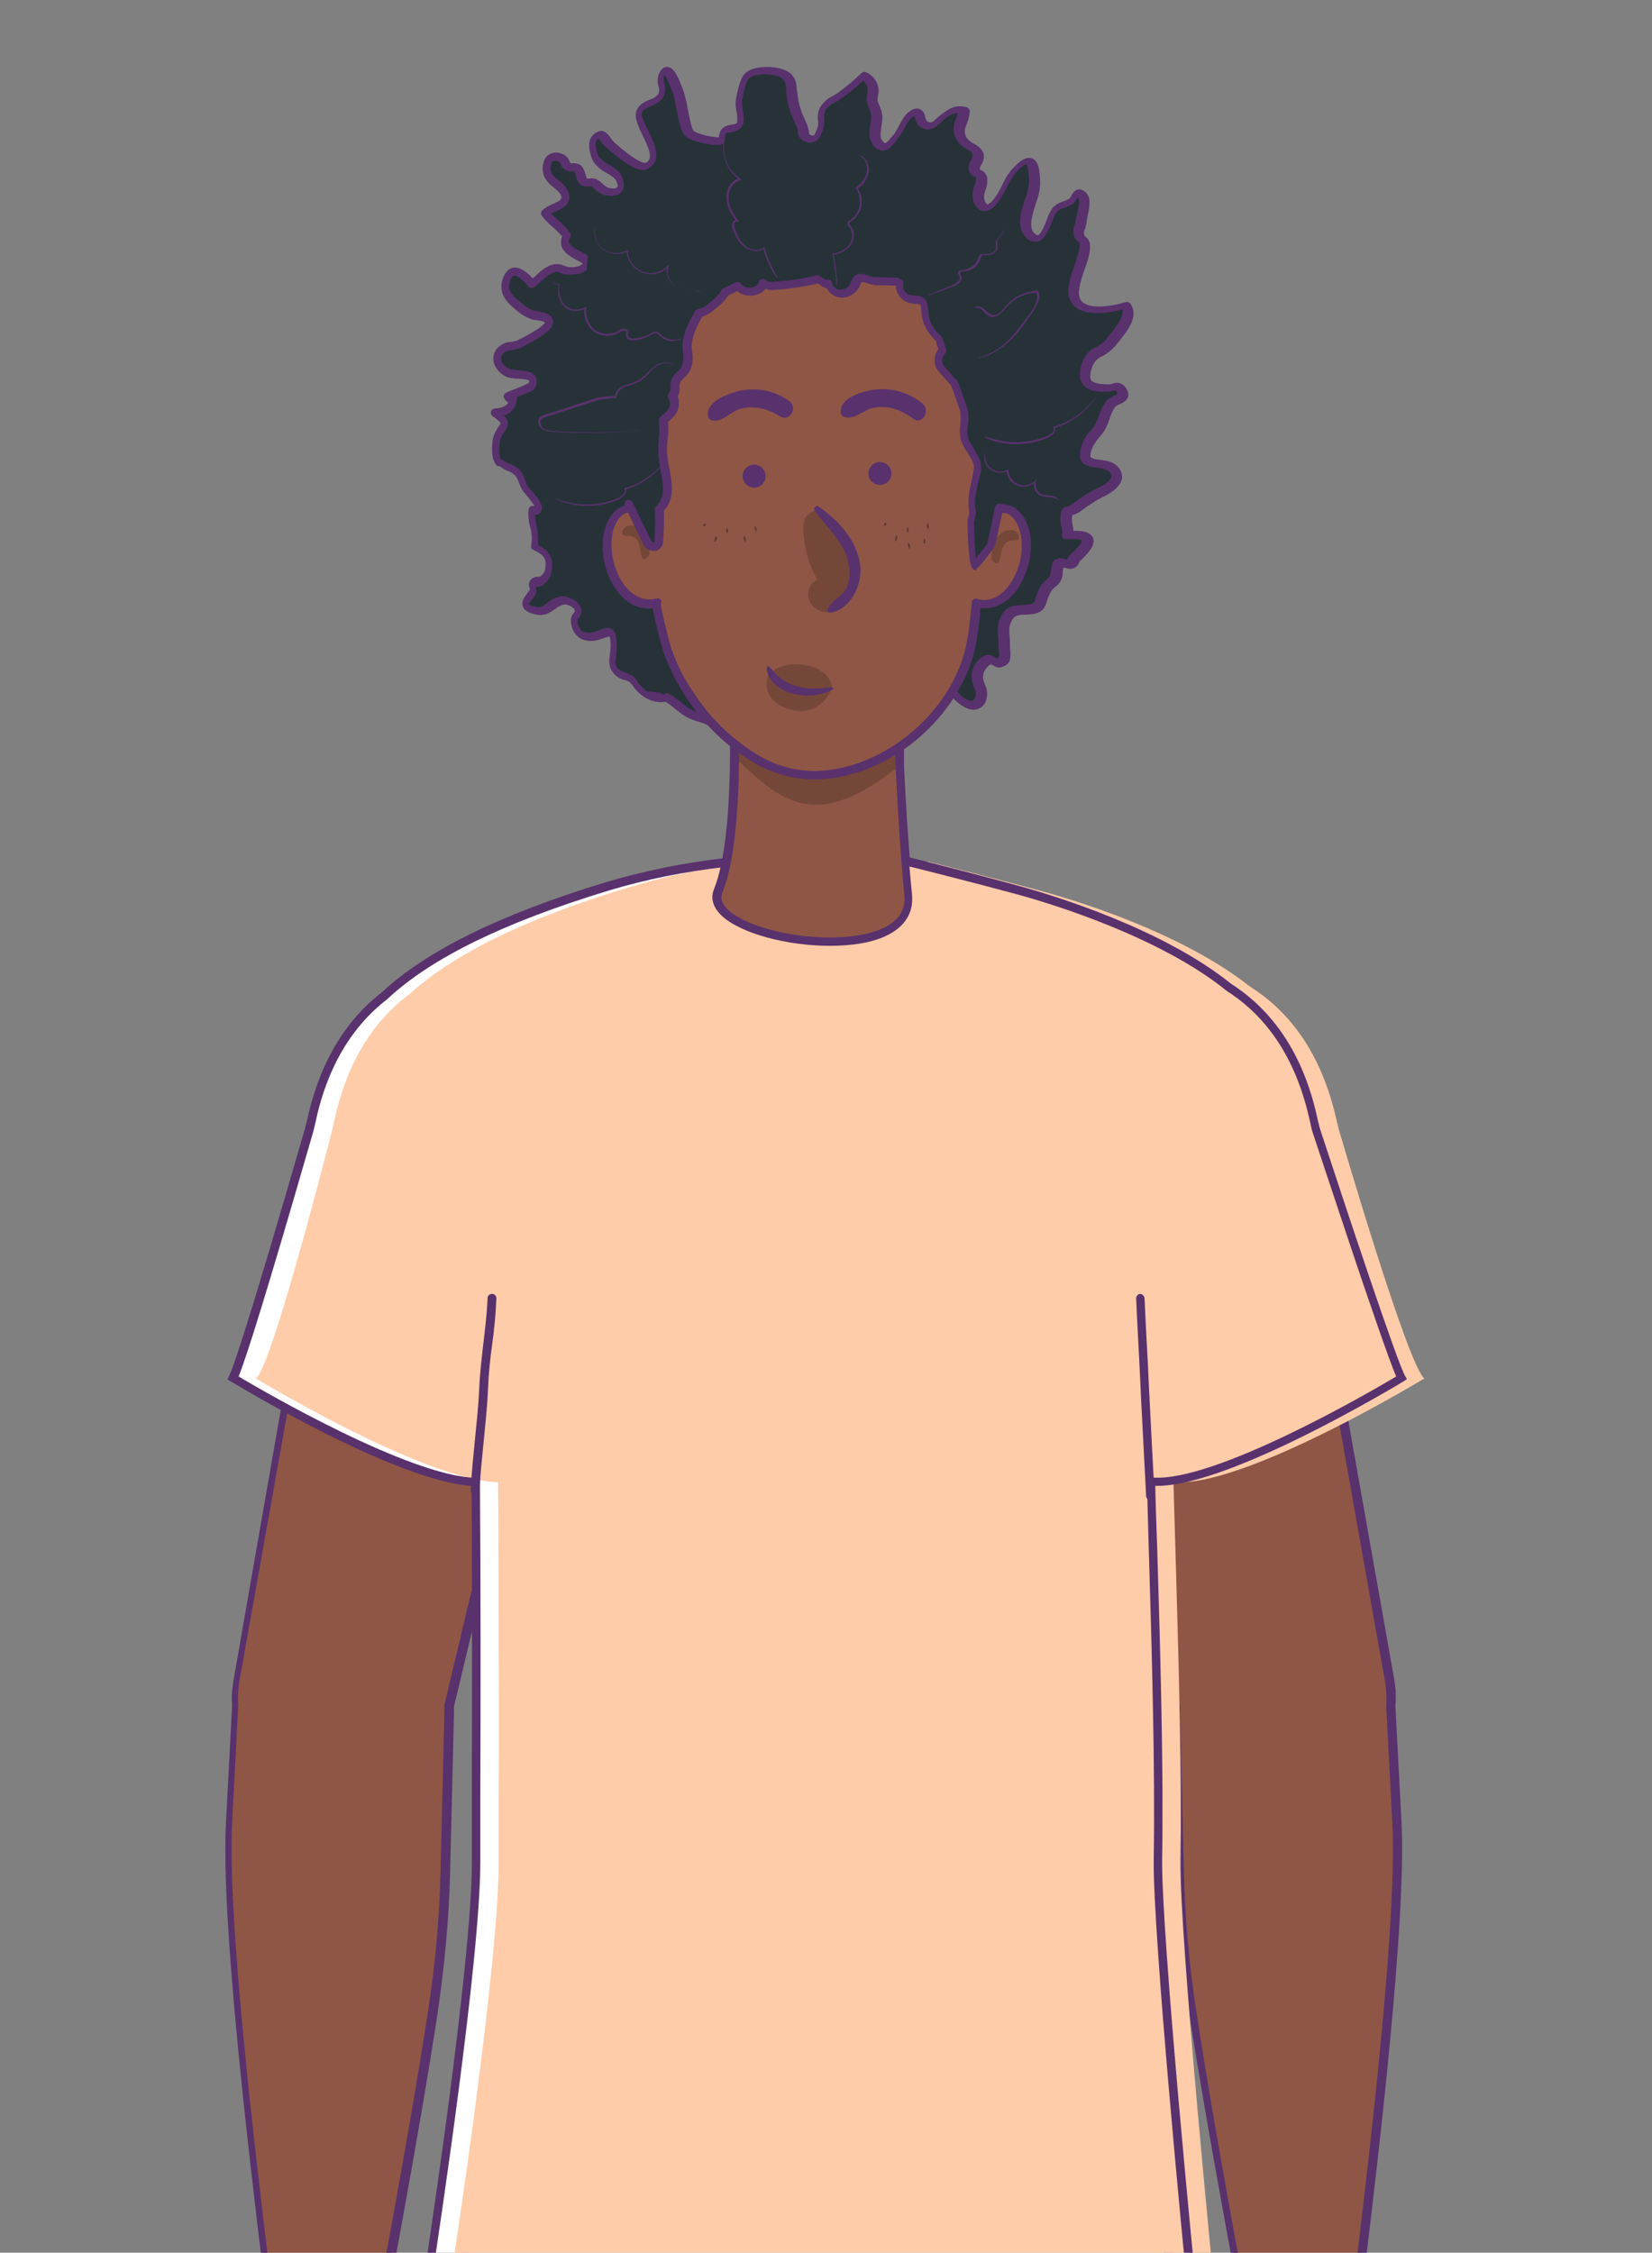 <?xml version="1.0" encoding="utf-8"?>
<!-- Generator: Adobe Illustrator 25.4.1, SVG Export Plug-In . SVG Version: 6.00 Build 0)  -->
<svg version="1.1" id="Cliente_10" xmlns="http://www.w3.org/2000/svg" xmlns:xlink="http://www.w3.org/1999/xlink" x="0px" y="0px"
	 viewBox="0 0 432 589" style="enable-background:new 0 0 432 589;" xml:space="preserve">
<rect x="0" y="0" width="432" height="589" fill="#808080" stroke="none"/>
<style type="text/css">
	.st0{fill:#263238;}
	.st1{fill:#59316D;}
	.st2{fill:#455A64;}
	.st3{fill:#8F5646;}
	.st4{fill:#FFFFFF;}
	.st5{fill:#FFCCA9;}
	.st6{fill:#754739;}
	.st7{fill:#603930;}
</style>
<path class="st0" d="M289.6,101.3c-4.2,0.1-7.3-0.7-5.3-6.4c1.1-3.2,4-2.9,6-5.4c1.8-2.4,6.2-6.7,4-9.8c-2.7,0.8-10,2.5-12.7-0.6
	c-3.2-3.6,2.5-11.5,1.9-15.6c-0.1-1-1.4-1.2-1.5-2.4s0.5-2,0.6-3.2s1.4-5.5,0.7-6.5c-1.9-2.8-2.4,0.6-3.3,1.2
	c-1.2,0.8-3,0.9-4.2,2.2c-1.4,1.5-2.9,10.5-6.5,6.5c-3-3.3,1.3-10,1.3-13.5c-0.1-5.1-0.9-8.4-5.4-3.3c-1.9,2.2-2.3,4.1-3.9,6.6
	c-1.3,2-3.8,5-5.3,1c-0.7-2,1.1-4.1,0.7-6.1c-0.2-0.8-1.6-1-1.8-1.8c-0.3-1.4,1.5-2.6,1-4.2c-0.5-1.9-3.3-2.2-4.4-4.2
	c-1.6-2.9,0.5-4.2,0.8-7.3c-2.6-0.6-3.9,0.4-5.6,1.7c-1.5,1.1-2.8,3.3-4.9,2c-1.8-1.1-0.5-4.5-3.5-2.6c-1.4,0.9-2.7,4.3-3.9,5.8
	c-1.4,1.8-3.1,4.4-5,1.1c-1-1.8,0.2-5,0-6.9c-0.2-1.3-1-2.4-1.1-3.6c-0.1-0.9,0.3-2.5,0.1-3.2c-0.2-1.5-1.1-2.7-2.5-3.3
	c-2,1.9-4,3.6-6.2,5.2c-1.7,1.3-3.4,1.7-4.4,3.5s0,3.7-0.7,5.2s-0.9,3.4-3.2,2.5c-1.5-0.6-0.9-1.9-1.6-3.4c-1.5-3.5-2.2-4.6-2.6-8.6
	c-0.2-1.7-0.2-3.1-1.5-4.3c-1.8-1.6-8.2-2-10.2,0c-1.1,1.1-1.9,5-2.1,6.5c-0.2,1.7,1.2,5.1,0,6.4c-1.5,1.7-4.8-0.3-4.4,4.1
	c-1.4,0.4-7.2-0.7-8.5-2s-2-8.1-2.7-10.2s-3.1-9.2-4.7-4.8c-0.7,1.9,1,3.3-0.2,5.3c-1.1,1.7-4.7,1.8-5.5,3.9
	c-1.3,3.2,6.9,11.5,2.1,14.2c-2.3,1.3-8.3-4.2-10-5.7c-1.1-0.9-1.9-4.1-4-1.2c-0.8,1.1,0,4.2,0.7,5.3c1.4,2.1,5.1,2.9,6,5.1
	c1.2,3-0.7,3.7-2.9,3.3c-1.9-0.3-2.4-1.6-3.8-2.3c-0.9-0.4-1.8,0.4-2.6-0.3c-0.7-0.5-0.7-2.6-1.4-3.3s-1.8-0.1-2.6-0.6
	c-1-0.7-0.6-1.8-2.1-2.3c-2.8-0.9-3.5,0.9-3.5,2.9c0.1,3.5,4.3,4.1,4.9,6.9s-3.7,2.9-5.3,4.5c1.5,2.1,4.2,3.6,5.7,5.9
	c-2.4,4.1,3.9,5.2,5.5,7c-1.1,2.6-4,2.3-5.4,2.3s-2-1.4-4.4-0.3c-1.9,0.8-3.2,2.7-4.9,3.8c-1.6-1.8-5-5.6-6.7-1.2
	c-1.2,3.3,1.2,5.4,3.1,7c1.1,1,2.4,1.8,3.8,2.3c0.9,0.3,4.3,0.2,4.3,2c0,1.6-5.9,4.6-7.1,5.3c-2.1,1.2-4.4,0.5-5.7,2.2
	c-2,2.6,0.4,5.1,2.8,5.8c1.5,0.5,7.4-0.3,5.4,3.2c-0.3,0.6-5.4,2.3-6.2,2.8c0.3,0.4,0.6,0.7,1,1c0.1-0.3,0.3-0.6,0.5-0.9
	c0.2,3-2.5,4.1-4.9,4.2c4.8,3.5,1.6,3.1,0.5,7c-0.3,1.6-0.3,3.3,0,4.9c0.8,2,0.2,0.5,1.8,1.7c1.3,1,2.8,1,3.9,2.4
	c0.9,1.1,1.1,2.6,1.8,3.8c0.7,1.2,6.4,6.5,1.9,5.9c-0.3,3.2,1.4,6.1,0.7,9.5c2.6,1.2,4.3,2.4,3.7,5.8c-0.3,1.8-0.7,2.1-1.9,3.1
	c-0.6,0.5-1.8,0-2.2,0.6c-0.6,0.7,0.3,1.7-0.1,2.4c-1.4,2.1-3.9,3.7,0.4,4.8c3.4,0.9,4.7-2.5,7.5-2.7c1.3,0.1,2.6,0.7,3.5,1.7
	c1.2,2.2-0.8,2-0.6,3.8c0.4,4,3.4,4.8,6.4,3.6s3.8-1.5,3.9,2.8c0.1,2.8-1.5,5,1,7.1c1,0.9,2.6,0.9,3.6,1.7s1.3,1.8,2,2.5
	c1.9,1.9,4.2,3,6.9,2.5c0.7,0.3,1.3,0.7,1.9,1.2c3.2,2.7,3.7,3.2,7.5,4.3c2.1,0.6,4.1,2.5,6.4,2.2c1.4-0.1,2.8-1.6,4.1-2.1
	c4.4-1.5,9,0,13.5-0.3c2.8-0.2,4.9-1.5,7.8-1.2c1.3,0.3,2.5,0.5,3.8,0.6c2.5,0,4.4-0.3,6.9,0.2c2.2,0.5,3.8,1.3,6.2,1
	c2.6-0.3,7.5-1.1,9.4-2.9s1.6-3.6,3.8-4.8c2.8-1.5,2.2-0.7,4.5,1.5c1.5,1.5,4.8,3.7,6.1,0.2c0.9-2.3-2-4.6-0.5-7.6
	c0.5-1.1,1.3-2,2.4-2.5c1-0.3,1.9,1,2.6,0.8c2.7-0.7,1.5-2.1,1.7-5.3c0-1.4-0.4-3.4,0-4.8c1.4-4.3,3.1-3.5,6.6-3.9
	c3.8-0.4,2.5-2.3,4.4-5.4c0.7-1.1,2-1.8,2.6-2.9c0.4-0.7,0.3-3.3,0.9-3.7c1-0.7,2.2,0.5,3.1,0s0.7-1.2,1.2-1.7
	c4.5-3.9,4.8-6.4-2.1-5.8c0.3-1.6-0.5-2.6-0.4-4.2c0.2-3.1,0.5-1.5,2.7-3.1c2.1-1.6,4.3-3,6.6-4.2c2.1-1,5.6-3.4,3-6
	s-9.8,0.6-6.4-6.7c0.7-1.6,2-2.6,3-4c1.3-1.9,1.6-4.8,3.1-6.4c1.1-1.2,4.4-1.1,2.5-3.6C292.1,100.3,291.2,101.3,289.6,101.3z
	 M170.5,181.6c0.8,0.1,1.6,0.2,2.4,0.4L170.5,181.6z"/>
<path class="st1" d="M189.6,191.2c-1.5-0.1-3-0.6-4.2-1.4c-0.7-0.4-1.4-0.7-2.1-0.9c-3.8-1.1-4.6-1.8-7.4-4.1l-0.5-0.4
	c-0.4-0.3-0.9-0.6-1.3-0.9c-2.7,0.4-5.2-0.5-7.5-2.8c-0.4-0.4-0.7-0.8-1-1.2c-0.2-0.4-0.6-0.8-0.9-1.1c-0.4-0.3-0.9-0.5-1.4-0.6
	c-0.8-0.2-1.6-0.6-2.2-1.1c-2.2-1.9-1.8-3.9-1.6-5.7c0.1-0.7,0.2-1.5,0.2-2.2c0-0.8-0.1-1.7-0.3-2.4c-0.7,0.2-1.4,0.4-2,0.6h-0.1
	c-1.8,0.8-3.9,0.8-5.6-0.1c-1.5-1-2.3-2.6-2.4-4.4c-0.1-0.8,0.2-1.7,0.8-2.3c0.3-0.4,0.3-0.4,0-1.1c-0.7-0.6-1.5-1-2.4-1.1
	c-0.9,0.2-1.8,0.6-2.5,1.2c-1.3,0.9-2.9,2.1-5.4,1.4c-1.2-0.3-2.7-0.8-3.1-2.1s0.4-2.3,1.2-3.4c0.2-0.3,0.5-0.6,0.7-1l-0.1-0.3
	c-0.5-1.1,0-2.4,1.1-2.8c0.4-0.2,0.8-0.2,1.2-0.2c0.1,0,0.3,0,0.4,0l0.2-0.2c0.7-0.5,1.2-1.3,1.2-2.2c0.4-2.6-0.6-3.4-3.1-4.6
	c-0.5-0.2-0.7-0.7-0.6-1.2c0.3-1.6,0.2-3.3-0.3-4.9c-0.4-1.5-0.5-2.9-0.4-4.4c0-0.3,0.2-0.6,0.4-0.8c0.2-0.2,0.6-0.3,0.9-0.2h0.3
	c-0.7-1-1.4-2-2.2-2.9c-0.4-0.4-0.8-0.9-1.1-1.4c-0.3-0.6-0.6-1.2-0.8-1.8c-0.2-0.6-0.5-1.2-0.9-1.8c-0.5-0.5-1.1-0.9-1.8-1.2
	c-0.7-0.2-1.3-0.6-1.9-1c-0.1-0.1-0.3-0.2-0.5-0.3c-0.9,0-1.1-0.6-1.6-1.8l-0.1-0.2c-0.3-1.7-0.3-3.5,0-5.2v-0.1
	c0.3-1.1,0.8-2.1,1.5-3.1c0.2-0.2,0.4-0.5,0.5-0.8c0-0.1-0.1-0.5-2.1-1.9c-0.5-0.4-0.6-1.1-0.2-1.6c0.2-0.2,0.5-0.4,0.8-0.4
	c1.4-0.1,2.9-0.4,3.5-1.5c-0.2-0.2-0.5-0.4-0.9-0.9c-0.2-0.3-0.3-0.6-0.3-0.9c0-0.3,0.3-0.6,0.6-0.8c0.7-0.3,1.5-0.7,2.2-0.9
	c1.2-0.5,2.5-1,3.7-1.6c0.2-0.4,0.2-0.6,0.2-0.6c-0.2-0.4-2.3-0.6-3.1-0.6c-0.7,0-1.3-0.1-2-0.2c-1.9-0.5-3.4-1.9-4.1-3.7
	c-0.4-1.3-0.2-2.8,0.7-3.9c1-1.1,2.3-1.8,3.7-1.8c0.8-0.1,1.6-0.3,2.3-0.7l0.4-0.2c5.4-2.8,6.1-3.9,6.2-4.2
	c-0.2-0.3-1.7-0.5-2.2-0.6c-0.4,0-0.8-0.1-1.3-0.2c-1.5-0.6-2.9-1.4-4.1-2.5c-1.7-1.4-4.9-4-3.4-8.2c0.6-1.6,1.5-2.6,2.7-2.8
	c1.9-0.3,3.9,1.4,5.1,2.8c0.3-0.2,0.6-0.5,0.9-0.8c1-1,2.1-1.9,3.4-2.5c1.3-0.6,2.7-0.6,4,0c0.3,0.1,0.6,0.2,0.9,0.3h0.1
	c1.4,0.1,2.9,0.1,3.8-0.9c-0.4-0.3-0.9-0.5-1.4-0.8c-1.7-0.9-3.6-2-4.2-3.8c-0.2-0.8-0.1-1.7,0.2-2.5c-0.8-0.9-1.6-1.7-2.5-2.5
	c-1-0.8-2-1.8-2.8-2.9c-0.3-0.4-0.3-1,0.1-1.4c0.8-0.7,1.8-1.3,2.8-1.7c1.9-0.8,2.3-1.2,2.2-1.9s-1-1.5-1.9-2.3
	c-1.3-1-2.9-2.4-3-4.8c0-1.8,0.5-3,1.5-3.8c1.1-0.7,2.4-0.8,3.5-0.3c0.9,0.3,1.7,1,2,1.9c0.2,0.4,0.2,0.5,0.4,0.6c0.2,0,0.3,0,0.5,0
	c0.8-0.1,1.7,0.2,2.3,0.7c0.5,0.6,0.8,1.4,1,2.2c0.1,0.4,0.2,0.7,0.4,1.1c0,0,0.1,0,0.6,0c0.6-0.1,1.3-0.1,1.9,0.2
	c0.6,0.3,1.1,0.7,1.6,1.2c0.5,0.5,1.1,0.9,1.9,1.1c1,0.2,1.7,0,1.9-0.2s0.2-0.7-0.2-1.6s-1.4-1.5-2.6-2.2c-1.3-0.6-2.4-1.6-3.3-2.7
	c-0.8-1.2-1.9-4.8-0.7-6.6c0.5-0.9,1.5-1.5,2.5-1.7l0,0c1.2,0,2,1,2.6,1.9c0.2,0.3,0.4,0.5,0.6,0.8l0.4,0.4c6.4,5.6,8,5.4,8.3,5.2
	c1.8-1,0.8-3.5-0.9-7c-1.2-2.5-2.4-4.9-1.6-6.7c0.6-1.5,2.1-2.2,3.5-2.8c0.8-0.2,1.5-0.7,2.1-1.3c0.3-0.6,0.4-1.4,0.1-2.1
	c-0.3-1-0.3-2,0-3c0.5-1.4,1.3-2.1,2.2-2.1l0,0c1.8,0,2.9,2.4,4.4,6.5l0.1,0.4c0.4,1.3,0.7,2.6,0.9,3.9c0.4,1.9,1,5.3,1.6,5.9
	c0.8,0.8,4.7,1.7,6.6,1.7c0.2-2.8,2.1-3.1,3.3-3.3c0.7-0.1,1.2-0.2,1.4-0.5s0.1-2.1-0.1-3c-0.2-0.9-0.3-1.8-0.2-2.8
	c0.1-0.6,0.8-5.5,2.4-7.1c2.4-2.4,9.4-2.1,11.8-0.1c1.6,1.4,1.7,3,1.8,4.6l0.1,0.5c0.2,2.5,0.9,4.9,2,7.1l0.5,1.2
	c0.3,0.6,0.4,1.2,0.5,1.8c0.1,0.9,0.2,0.9,0.5,1c0.2,0.1,0.5,0.2,0.8,0.1c0.2-0.1,0.5-0.8,0.7-1.3c0.1-0.3,0.2-0.5,0.3-0.8
	c0.2-0.5,0.2-1.1,0.1-1.7c-0.2-1.2,0-2.5,0.6-3.6c0.8-1.2,1.8-2.2,3.1-2.8c0.5-0.3,1.1-0.6,1.6-1c2.2-1.6,4.2-3.3,6.1-5.1
	c0.3-0.3,0.8-0.4,1.2-0.2c1.7,0.7,2.9,2.3,3.2,4.1c0.1,0.7,0.1,1.3-0.1,2c-0.1,0.4-0.1,0.9-0.1,1.3c0.1,0.5,0.3,1,0.5,1.4
	c0.3,0.7,0.6,1.5,0.7,2.2c0.1,1,0,2-0.2,3c-0.2,1.3-0.4,2.8,0,3.5s0.8,1,0.9,1l0,0c0.5,0,1.4-1.2,2-1.9l0.3-0.3
	c0.5-0.7,0.9-1.4,1.3-2.2c0.9-1.6,1.7-3.2,2.9-3.9c0.7-0.6,1.7-0.9,2.6-0.6c0.8,0.4,1.3,1.1,1.4,2c0.2,0.6,0.3,1.1,0.7,1.3
	c0.8,0.5,1.2,0.2,2.5-1c0.3-0.3,0.7-0.6,1.1-0.9c1.9-1.4,3.4-2.6,6.5-1.9c0.5,0.1,0.9,0.6,0.9,1.2c-0.1,1.1-0.4,2.2-0.8,3.2
	c-0.5,1.3-0.8,2.1-0.1,3.5c0.5,0.7,1.1,1.2,1.8,1.6c1.2,0.5,2.2,1.4,2.7,2.6c0.2,1,0,2.1-0.6,3c-0.3,0.4-0.4,0.8-0.4,1.2
	c0.2,0.1,0.3,0.2,0.5,0.3c0.7,0.3,1.1,0.9,1.4,1.6c0.2,1.2,0,2.4-0.4,3.5c-0.3,0.8-0.5,1.7-0.3,2.5c0.3,1,0.7,1.2,0.8,1.2
	c0.4,0,1.4-0.7,2.5-2.5c0.5-0.8,1-1.7,1.4-2.6c0.7-1.5,1.5-2.9,2.6-4.1c1.5-1.6,3.3-3.4,5.1-2.8s2.2,3.2,2.2,6.8
	c-0.1,1.7-0.5,3.3-1.1,4.9c-0.9,2.9-2,6.2-0.5,7.8c0.5,0.5,0.8,0.6,1,0.6c0.8-0.2,1.9-2.8,2.4-4.2c0.3-1.1,0.9-2.1,1.5-3
	c0.8-0.8,1.8-1.4,2.9-1.7c0.5-0.2,1-0.4,1.5-0.7c0,0,0.2-0.4,0.4-0.6c0.4-0.8,1-1.8,2.1-1.8c1,0.1,1.9,0.7,2.3,1.6
	c0.7,1.1,0.4,3.2-0.2,6c-0.1,0.6-0.2,1-0.2,1.3c-0.1,0.5-0.2,1-0.4,1.5c-0.2,0.4-0.3,0.9-0.2,1.4c0,0.2,0.1,0.4,0.5,0.7
	c0.5,0.4,0.9,1.1,1,1.7c0.3,1.9-0.5,4.3-1.4,6.8c-1.1,3.2-2.2,6.6-0.8,8.2c2.1,2.4,8.2,1.3,11.5,0.3c0.5-0.1,1,0,1.3,0.4
	c2.4,3.4-1,7.4-3.2,10.1c-0.3,0.4-0.6,0.8-0.9,1.1c-0.9,1-2,1.9-3.2,2.5c-1.2,0.5-2.1,1.4-2.6,2.6c-0.5,1.3-0.9,3-0.3,3.8
	s2.9,1,4.5,1l0,0c0.4,0,0.7-0.1,1.1-0.2c1.2-0.5,2.6-0.1,3.3,1c0.6,0.7,0.9,1.6,0.7,2.4c-0.3,1.1-1.4,1.6-2.2,2
	c-0.4,0.1-0.8,0.4-1.1,0.6c-0.7,0.9-1.2,2-1.5,3.1c-0.4,1.1-0.8,2.2-1.4,3.2c-0.4,0.6-0.8,1.1-1.3,1.7c-0.6,0.7-1.1,1.4-1.6,2.2
	c-1,2.2-0.8,2.9-0.7,3c0.2,0.4,1.4,0.6,2.4,0.7c1.5,0.2,3.2,0.4,4.5,1.6c0.9,0.8,1.4,2,1.3,3.3c-0.4,2.1-2.6,3.6-4.5,4.6
	c-2.3,1.1-4.4,2.5-6.4,4c-0.6,0.5-1.4,0.8-2.1,1l0,0c-0.1,0.4-0.1,0.8-0.1,1.2c0,0.5,0.1,1,0.2,1.5c0.1,0.4,0.2,0.9,0.2,1.4
	c2.9-0.1,4.5,0.5,5.1,1.8c0.6,1.5-0.4,3.4-3.4,6.1c-0.1,0.1-0.1,0.2-0.2,0.3c-0.2,0.7-0.7,1.2-1.3,1.5c-0.7,0.3-1.5,0.3-2.2,0
	c-0.2-0.1-0.4-0.1-0.6-0.1c-0.1,0.3-0.2,0.9-0.2,1.3c0,1.5-0.7,2.9-2,3.8c-0.4,0.3-0.8,0.7-1.1,1.2c-0.4,0.8-0.8,1.6-1,2.4
	c-0.6,1.9-1.2,3.2-4.2,3.5c-0.6,0.1-1.1,0.1-1.6,0.1c-2.3,0.1-3.1,0.2-4,3c-0.1,0.9-0.1,1.8,0,2.7c0.1,0.6,0.1,1.2,0.1,1.8
	c0,0.7,0,1.4,0.1,2.1c0.1,1.6,0.3,3.5-2.6,4.2c-0.7,0.1-1.3-0.1-1.8-0.5c-0.2-0.1-0.4-0.3-0.7-0.3c-0.8,0.4-1.3,1.1-1.7,1.8
	c-0.6,1.3-0.3,2.4,0.2,3.6c0.6,1.2,0.7,2.6,0.3,3.9c-0.3,1.2-1.3,2.2-2.6,2.5c-2.3,0.5-4.7-1.7-5.4-2.3s-1-1.1-1.3-1.4
	c-0.2-0.2-0.3-0.4-0.5-0.6c-0.5,0.2-0.9,0.4-1.4,0.6c-0.8,0.4-1.4,1.1-1.8,2c-0.5,1-1.1,1.9-1.9,2.6c-2.2,2-7.2,2.9-10,3.2
	c-1.7,0.2-3.4-0.1-5-0.6c-0.5-0.2-1.1-0.3-1.6-0.4c-1.5-0.3-3.1-0.4-4.7-0.3c-0.6,0-1.3,0-2,0h-0.1c-1.3-0.1-2.6-0.3-3.9-0.6
	c-1.4-0.1-2.9,0.1-4.2,0.5c-1.1,0.3-2.2,0.5-3.4,0.6c-1.8,0.1-3.5,0-5.3-0.1c-2.8-0.2-5.4-0.4-7.9,0.4c-0.5,0.2-1,0.5-1.4,0.8
	c-0.8,0.7-1.8,1.1-2.9,1.3C189.9,191.1,189.8,191.1,189.6,191.2z M174.2,181.2c0.2,0,0.3,0,0.4,0.1c0.8,0.3,1.5,0.8,2.2,1.3l0.5,0.4
	c2.8,2.3,3.3,2.7,6.6,3.7c0.9,0.3,1.7,0.6,2.5,1.1c1,0.7,2.2,1.1,3.5,1.1c0.7-0.2,1.3-0.5,1.9-0.9c0.6-0.4,1.3-0.8,2-1.1
	c2.9-1,5.9-0.8,8.8-0.5c1.7,0.2,3.3,0.2,5,0.1c1-0.1,2-0.3,2.9-0.6c1.6-0.5,3.4-0.7,5.1-0.6h0.1c1.2,0.3,2.4,0.5,3.6,0.6
	c0.7,0,1.3,0,1.9,0c1.8-0.1,3.5,0,5.2,0.3c0.6,0.1,1.2,0.3,1.8,0.5c1.3,0.5,2.7,0.7,4.1,0.6c3.3-0.4,7.3-1.3,8.8-2.6
	c0.6-0.6,1.1-1.3,1.4-2c0.5-1.3,1.5-2.3,2.7-3c2.4-1.3,3.2-1.2,4.6,0.5c0.4,0.4,0.7,0.9,1.1,1.3c1.2,1.2,2.6,1.9,3.3,1.7
	c0.4-0.1,0.7-0.5,0.9-1.1c0.2-0.8,0-1.7-0.4-2.4c-0.5-1.4-1.1-3.2-0.1-5.3c0.6-1.3,1.6-2.4,2.9-3c0.1,0,0.1,0,0.2-0.1
	c0.9-0.2,1.8,0,2.5,0.6c0.1,0.1,0.2,0.1,0.3,0.2c0.9-0.2,0.9-0.3,0.7-1.8c-0.1-0.8-0.1-1.6-0.1-2.4c0-0.5,0-1-0.1-1.6
	c-0.2-1.2-0.1-2.4,0.1-3.5c1.4-4.3,3.5-4.4,6-4.6c0.5,0,1-0.1,1.5-0.1c1.8-0.2,1.9-0.5,2.3-1.9c0.3-1,0.7-2,1.2-2.9
	c0.4-0.6,0.9-1.2,1.5-1.7c0.4-0.3,0.8-0.7,1-1.2c0.1-0.4,0.2-0.8,0.2-1.2c0.2-1.2,0.3-2.3,1-2.8c0.8-0.5,1.8-0.6,2.7-0.2
	c0.2,0.1,0.4,0.1,0.6,0.1c0,0,0.1-0.1,0.2-0.4c0.2-0.4,0.4-0.8,0.8-1.1c3-2.6,2.8-3.5,2.8-3.5l0,0c0,0-0.6-0.6-4.1-0.3
	c-0.4,0-0.7-0.1-0.9-0.4c-0.2-0.3-0.3-0.6-0.2-1c0.1-0.6,0-1.2-0.1-1.8c-0.2-0.7-0.3-1.5-0.3-2.2c0.1-2,0.3-2.9,1.8-3.2
	c0.5-0.1,1-0.3,1.4-0.7c2.1-1.6,4.4-3.1,6.8-4.2c1.9-0.9,3.2-2,3.3-2.9c0-0.2,0.1-0.6-0.6-1.3c-0.9-0.6-2-1-3.2-1
	c-1.6-0.2-3.3-0.4-4.1-1.9c-0.6-1.2-0.4-2.7,0.6-5.1c0.5-1,1.1-1.9,1.9-2.7c0.4-0.5,0.8-0.9,1.1-1.5c0.5-0.8,0.9-1.8,1.2-2.7
	c0.4-1.4,1.1-2.7,2-3.8c0.5-0.5,1.2-0.9,1.9-1.2c0.3-0.1,0.6-0.3,0.9-0.5c-0.1-0.2-0.2-0.4-0.3-0.5c-0.2-0.3-0.2-0.3-1-0.2
	c-0.5,0.1-1,0.2-1.6,0.2c-2.4,0.1-5-0.1-6.3-2c-1-1.3-1-3.3,0-5.9c0.7-1.7,2-3.1,3.6-3.8c1-0.5,1.8-1.1,2.5-1.9
	c0.3-0.3,0.6-0.7,0.9-1.2c1.6-1.9,3.9-4.7,3.4-6.7c-2.9,0.8-9.9,2.2-12.9-1.2c-2.3-2.7-0.9-6.8,0.4-10.4c0.7-2.1,1.5-4.3,1.3-5.7
	c0-0.1-0.1-0.2-0.4-0.4c-0.6-0.5-1-1.2-1.2-2c-0.1-0.8,0-1.7,0.3-2.4c0.1-0.3,0.2-0.7,0.3-1c0-0.3,0.1-0.9,0.3-1.5
	c0.2-1,0.8-3.7,0.5-4.3c-0.1-0.1-0.2-0.3-0.3-0.4c-0.1,0.2-0.2,0.4-0.3,0.5c-0.2,0.5-0.6,1-1.1,1.3c-0.6,0.4-1.3,0.7-2,0.9
	c-0.8,0.2-1.5,0.6-2.1,1.1c-0.4,0.7-0.8,1.5-1.1,2.3c-1,2.4-2,5.2-4.1,5.5c-1.2,0.1-2.3-0.4-3-1.3c-2.4-2.6-1.1-6.6,0-10
	c0.5-1.3,0.9-2.7,1-4.2c-0.1-4.2-0.7-4.7-0.8-4.7s-0.7,0-2.7,2.2c-0.9,1.1-1.7,2.3-2.3,3.7c-0.5,1-1,1.9-1.5,2.8
	c-1.1,1.7-2.7,3.7-4.6,3.5c-1.2-0.1-2.1-1-2.7-2.7c-0.3-1.3-0.2-2.7,0.3-3.9c0.3-0.7,0.4-1.5,0.4-2.2c-0.1-0.1-0.2-0.2-0.4-0.2
	c-0.7-0.3-1.2-1-1.5-1.7c-0.1-1,0.1-1.9,0.6-2.7c0.3-0.6,0.5-1,0.4-1.4c-0.1-0.6-0.7-1-1.6-1.5c-1.1-0.5-2-1.4-2.6-2.4
	c-0.9-1.7-1-3.7-0.1-5.4c0.2-0.5,0.4-1,0.5-1.5c-1.4,0-2.3,0.6-3.6,1.6c-0.3,0.2-0.6,0.5-0.9,0.8c-1.1,1.1-2.9,2.7-5.2,1.3
	c-0.9-0.6-1.4-1.5-1.6-2.6c0-0.1-0.1-0.2-0.1-0.4c-0.2,0.1-0.4,0.2-0.6,0.3c-0.9,0.9-1.6,2-2.1,3.1c-0.5,0.9-1,1.8-1.7,2.6l-0.2,0.3
	c-1,1.3-2.2,2.9-3.9,2.8c-1.2-0.2-2.2-1-2.7-2.1c-0.8-1.4-0.6-3.3-0.3-4.9c0.2-0.8,0.2-1.6,0.2-2.4c-0.1-0.6-0.3-1.1-0.5-1.6
	c-0.3-0.6-0.5-1.3-0.6-2c-0.1-0.6,0-1.3,0.1-1.9c0.1-0.4,0.1-0.8,0.1-1.2c0,0,0-0.1,0-0.1c-0.1-0.8-0.5-1.6-1.2-2.1
	c-1.8,1.7-3.7,3.3-5.8,4.7c-0.6,0.4-1.1,0.8-1.8,1.1c-0.9,0.4-1.7,1.1-2.3,2c-0.3,0.7-0.4,1.5-0.3,2.3c0.1,0.9,0,1.9-0.3,2.7
	l-0.3,0.7c-0.3,1.1-0.9,2-1.9,2.5c-0.8,0.3-1.7,0.3-2.5-0.1c-1.1-0.4-1.9-1.5-1.9-2.7c0-0.4-0.1-0.8-0.3-1.2l-0.5-1.2
	c-1.2-2.4-2-5.1-2.2-7.8v-0.5c-0.1-1.5-0.2-2.3-1.1-3.1c-1.5-1.3-7.2-1.5-8.7,0c-0.7,0.7-1.4,3.6-1.8,5.9c0,0.7,0.1,1.4,0.2,2.1
	c0.3,1.7,0.6,3.7-0.5,4.9c-0.7,0.7-1.7,1.2-2.8,1.2c-1.2,0.2-1.5,0.2-1.4,2c0,0.5-0.3,1-0.8,1.2c-1.8,0.5-8-0.7-9.6-2.3
	c-1-1-1.5-3.4-2.2-7c-0.2-1.2-0.5-2.4-0.8-3.6l-0.1-0.4c-1.1-3.2-1.9-4.5-2.2-4.9c-0.1,0.2-0.2,0.3-0.2,0.5
	c-0.1,0.6-0.1,1.2,0.1,1.7c0.4,1.3,0.3,2.6-0.4,3.8c-0.8,1-1.9,1.8-3.1,2.2c-1,0.4-2,0.9-2.3,1.5c-0.4,0.9,0.7,3.1,1.6,4.8
	c1.7,3.5,3.8,7.8,0,10c-2.5,1.4-6.7-1.8-10.9-5.5l-0.4-0.3c-0.4-0.4-0.7-0.7-1-1.2c-0.2-0.3-0.5-0.6-0.7-0.9
	c-0.3,0.2-0.5,0.4-0.6,0.7c-0.4,0.5,0.1,3,0.7,4.1c0.7,0.8,1.6,1.5,2.6,2c1.4,0.9,2.9,1.8,3.5,3.3s0.6,2.9-0.1,3.8s-2.2,1.3-4,1
	c-1.1-0.2-2.2-0.8-3-1.6c-0.3-0.3-0.7-0.6-1.1-0.8c-0.2,0-0.4,0-0.5,0c-0.8,0.2-1.6,0-2.3-0.5c-0.6-0.6-1-1.4-1.1-2.2
	c-0.1-0.4-0.2-0.8-0.4-1.2c-0.2,0-0.4,0-0.6,0c-0.6,0.1-1.2-0.1-1.8-0.4c-0.5-0.4-1-0.9-1.2-1.5c-0.2-0.4-0.3-0.6-0.6-0.7
	c-0.5-0.2-1-0.2-1.5,0c-0.3,0.2-0.5,0.9-0.5,1.9c0,1.3,0.8,2,2.1,3.1c1.3,0.8,2.3,2.1,2.7,3.7c0.5,2.7-1.9,3.7-3.5,4.4
	c-0.4,0.2-0.8,0.3-1.2,0.5c0.5,0.5,1.1,1.1,1.8,1.7c1.2,1,2.3,2.1,3.2,3.4c0.2,0.4,0.2,0.8,0,1.2c-0.3,0.4-0.4,0.8-0.3,1.3
	c0.3,0.9,1.8,1.7,3.1,2.4c1,0.4,1.9,1.1,2.7,1.8c0.3,0.3,0.4,0.8,0.2,1.2c-1.4,3.2-4.9,3-6.4,3h-0.1c-0.6,0-1.1-0.2-1.6-0.4
	c-0.7-0.4-1.6-0.4-2.3,0c-1,0.5-2,1.3-2.8,2.1c-0.6,0.6-1.2,1.1-1.9,1.6c-0.5,0.3-1.1,0.3-1.5-0.2c-1.8-2-3-3-3.8-2.8
	c-0.5,0.1-0.8,0.9-1,1.3c-0.9,2.4,0.6,4,2.8,5.7c1,0.9,2.2,1.7,3.4,2.1c0.3,0.1,0.6,0.1,0.9,0.2c1.5,0.2,4.2,0.6,4.1,2.9
	c0,1.6-2.1,3.3-7.4,6.1l-0.3,0.2c-0.9,0.5-2,0.8-3,0.9c-1.2,0.2-1.9,0.4-2.4,1c-0.4,0.5-0.6,1.2-0.4,1.9c0.5,1.1,1.5,1.9,2.7,2.2
	c0.5,0.1,1,0.1,1.4,0.2c1.8,0.1,4.1,0.2,4.9,1.8c0.4,1,0.3,2.1-0.3,2.9c-0.3,0.6-1.1,1-4.6,2.3c0.1,2.2-1.3,4.3-3.5,4.8
	c1.5,1.5,1.4,2.6,0.2,4.3c-0.5,0.7-0.9,1.5-1.2,2.3c-0.2,1.4-0.2,2.9,0,4.3l0.1,0.4c0.4,0.2,0.9,0.4,1.2,0.7
	c0.4,0.3,0.9,0.6,1.4,0.7c1,0.4,2,1,2.7,1.8c0.6,0.7,1,1.6,1.2,2.4c0.2,0.5,0.4,1,0.6,1.5c0.1,0.2,0.5,0.6,0.9,1.1
	c2.1,2.4,3.5,4.2,2.7,5.6c-0.3,0.6-0.9,0.9-1.6,1c0.1,0.9,0.2,1.9,0.4,2.8c0.4,1.6,0.5,3.3,0.4,5c2.3,1.2,4.2,2.8,3.6,6.6
	c-0.1,1.4-0.8,2.7-1.9,3.5l-0.3,0.3c-0.5,0.4-1.2,0.6-1.9,0.5h-0.2l0.1,0.2c0.2,0.6,0.2,1.3-0.1,1.9c-0.3,0.5-0.6,0.9-0.9,1.3
	c-0.3,0.4-0.6,0.8-0.9,1.2c0.5,0.3,1,0.5,1.6,0.6c1.4,0.4,2.2-0.1,3.5-1.1c1-0.9,2.3-1.4,3.6-1.6c1.2-0.1,3.8,0.9,4.6,2.3
	c0.8,1.1,0.7,2.5-0.2,3.5c-0.3,0.3-0.3,0.4-0.3,0.7c0,1,0.5,2,1.3,2.7c1.1,0.5,2.5,0.5,3.6-0.1h0.1c1.8-0.7,3-1.2,4-0.5
	s1.2,2,1.3,4.3c0,0.9-0.1,1.8-0.2,2.7c-0.3,1.8-0.4,2.6,0.8,3.6c0.5,0.3,1,0.5,1.5,0.7c0.7,0.2,1.4,0.6,2.1,1c0.6,0.5,1,1,1.4,1.7
	c0.2,0.3,0.4,0.6,0.7,0.9c0.6,0.6,1.2,1.1,1.9,1.5c0.2-0.1,0.4-0.1,0.6-0.1c0.9,0.1,1.7,0.2,2.6,0.4c0.3,0.1,0.5,0.2,0.7,0.4h0.1
	L174.2,181.2z M138.1,99.9L138.1,99.9z"/>
<path class="st2" d="M244.7,56.8c0.3,0.2,0.5,0.5,0.7,0.8c0.5,0.8,0.9,1.7,1.2,2.7c0.2,0.7,0.3,1.3,0.3,2c0.1,0.8-0.3,1.6-0.8,2.2
	c-0.7,0.5-1.4,1-2.2,1.4c-0.4,0.2-0.7,0.5-0.9,0.8c-0.2,0.4-0.4,0.8-0.6,1.2c-0.2,0.6-0.5,1.3-0.8,1.9c-0.3,0.6-0.8,1.1-1.4,1.3
	c-1.1,0.6-2.4,0.6-3.5,0.1l0.3-0.2c0,0.9-0.2,1.7-0.6,2.5c-0.3,0.6-0.8,1.1-1.4,1.5c-0.3,0.2-0.7,0.4-1.1,0.6
	c-0.1,0.1-0.3,0.1-0.4,0.1c0.5-0.2,1-0.5,1.5-0.8c0.5-0.4,0.9-0.9,1.2-1.4c0.4-0.7,0.6-1.5,0.5-2.4v-0.3l0.3,0.1
	c1,0.4,2.2,0.4,3.1-0.2c0.5-0.3,1-0.7,1.3-1.2c0.3-0.6,0.5-1.2,0.7-1.8c0.2-0.5,0.4-0.9,0.6-1.3c0.3-0.4,0.6-0.7,1.1-0.9
	c0.7-0.4,1.5-0.8,2.1-1.3c0.5-0.5,0.8-1.3,0.7-2c0-0.6-0.1-1.3-0.2-1.9C245.9,59.1,245.4,57.9,244.7,56.8z"/>
<path class="st3" d="M149.9,299.2c1-6.7,1.2-13.5,0.7-20.2"/>
<path class="st3" d="M153.6,295.1c0.9-6.7,1-13.5,0.4-20.3c-1.8-19-22.6-21.9-40-18.9c-13.5,2.4-23.7,13.6-24.7,27.3L61.6,439.9
	c0,0.3-0.1,0.6-0.1,0.9l-0.2,1.4h0c-1.3,15.5,10.3,29,25.7,30.3s29-10.3,30.3-25.7l26-109.7C147.1,321.1,151.6,311.9,153.6,295.1z"
	/>
<path class="st3" d="M70,608.5v0.4c-4.1,14.1-5.5,28.8-4.2,43.3c2.8,31.3,18.7,44.5,28.3,42.9c7.6-1.3,4.8-17.7,4.4-34.2
	c0.2-1.8,4.8-23.6,5.1-26.2l5.8,20.7c1.3,2,4,2.6,6,1.4c1.3-0.8,2.1-2.4,2-4l-0.9-16.2c-0.3-6.3-2.2-12.5-5.5-17.9
	c-3.1-4.6-7.3-8.2-12.3-10.5c0,0,9-46.8,14.4-81.9c1.9-12.2,3-24.4,3.3-36.7l1-41.1c0.4-15.5-11.8-28.4-27.3-28.9
	c-15-0.4-27.7,11-28.8,26l-1.6,30.8c-1.5,29.5,8.6,107.4,11,128.2C70.4,605.9,70.1,607.2,70,608.5z"/>
<path class="st3" d="M271.4,295.1c-0.9-6.7-1-13.5-0.4-20.3c1.8-19,22.6-21.9,40-18.9c13.5,2.4,23.7,13.6,24.6,27.3l27.8,156.7
	c0,0.3,0.1,0.6,0.1,0.9l0.2,1.4h0c1.3,15.5-10.3,29-25.7,30.3s-29-10.3-30.3-25.7l-26-109.7C277.9,321.1,273.4,311.9,271.4,295.1z"
	/>
<path class="st3" d="M308.5,489.7c0.3,12.3,1.5,24.6,3.3,36.7c5.4,35.1,14.4,81.9,14.4,81.9c-5,2.3-9.3,5.9-12.3,10.5
	c-3.3,5.4-5.2,11.6-5.5,17.9l-0.9,16.2c-0.2,2.4,1.7,4.5,4,4.6c1.6,0.1,3.1-0.7,4-2l5.8-20.7c0.3,2.7,4.9,24.4,5.1,26.2
	c-0.3,16.5-3.1,32.9,4.5,34.2c9.6,1.6,25.5-11.6,28.3-42.9c1.3-14.6-0.2-29.3-4.3-43.3v-0.4c-0.1-1.3-0.3-2.6-0.8-3.9
	c2.4-20.8,12.5-98.7,11-128.2l-1.6-30.8c-1.2-15.5-14.7-27.1-30.1-25.9c-13,1-23.6,10.8-25.6,23.7c-0.3,1.7-0.4,3.4-0.3,5.1
	L308.5,489.7z"/>
<path class="st1" d="M302.4,731.4L302.4,731.4l-23.4-1.5c-18.3-1.2-36.6-2.4-54.9-3.7c-0.5-0.1-0.9-0.5-1-1l-9.5-71.7l-9.3,70.3
	c-0.1,0.6-0.6,1-1.2,1c-29.3-2-55.1-4-78.7-5.9c-0.6-0.1-1-0.5-1-1.1l-1-34.7c-0.1-2.5-0.2-5-0.3-7.5l-0.6-15.9v-0.2l-0.6-14.5
	c-0.9-12-1.4-22.2-1.4-31.3l-0.1-2.3c0-0.7,0-1.2,0.1-1.8l0.1-1.1c0.2-8.8,0.7-15.9,1.3-23.4c1.2-15.4,9.7-66,10.6-71.5
	c0-0.1,0-0.2,0-0.2c0-0.6-2.5-55.7-4.6-101.5l-8.2,34.4c0,0.8,0,1.5,0,2.3l-1,41.1c-0.3,12.3-1.5,24.7-3.3,36.9
	c-4.9,32.1-13,74.5-14.2,81.1c4.9,2.4,9,6,12,10.5c3.4,5.6,5.4,11.9,5.7,18.5l0.9,16.2c0.1,3-2.2,5.6-5.2,5.7
	c-1.9,0.1-3.7-0.8-4.8-2.4c-0.1-0.1-0.1-0.2-0.1-0.3l-4.5-16c-0.6,3.2-1.5,7.5-2.3,11.5c-0.9,4.5-1.8,8.8-1.9,9.8
	c0.1,3.3,0.2,6.7,0.4,9.9c0.7,13.5,1.2,24.2-5.8,25.3c-3.8,0.6-8.1-0.8-12.2-4c-9.4-7.3-15.8-21.8-17.4-40
	c-1.3-14.7,0.2-29.5,4.2-43.7v-0.2c0.1-1.4,0.3-2.7,0.8-4c-0.3-2.7-0.7-6.2-1.2-10.5c-3.6-29.8-11.1-91.9-9.7-117.6l1.6-30.5
	c-0.1-1.2-0.1-2.3,0-3.5c0-0.1,0-0.3,0-0.4l0.2-1.4c0-0.3,0.1-0.6,0.1-0.9L88.4,283c0.8-11.3,7.7-21.2,18-25.9
	c15.8-10.6,38.6-16.9,53.4-18.9c5.2-0.7,10.9-3.1,16.9-5.6c3.8-1.6,7.8-3.2,11.7-4.4c2.2-8.6,2.7-20.9,2.8-29.9c0-0.1,0-0.1,0-0.2
	c0-0.1,0-0.6-0.1-1.1c-0.1-1.2-0.2-2.2-0.2-2.7c0-0.6,0.5-1.1,1.1-1.1l0,0c0.6,0,1.1,0.5,1.1,1.1c0,0.4,0.1,1.6,0.2,2.4
	c0,0.6,0.1,1,0.1,1.2c0,0.1,0,0.1,0,0.2c-0.1,9.3-0.7,22.3-3.1,31.2c-0.1,0.4-0.4,0.7-0.8,0.8c-4.1,1.3-8.1,2.8-12.1,4.5
	c-5.9,2.4-12,5-17.5,5.8c-14.5,2.1-37,8.2-52.5,18.6c-0.1,0-0.1,0.1-0.2,0.1c-9.6,4.4-16,13.6-16.7,24.1c0,0,0,0.1,0,0.1l-28,156.8
	c0,0.2-0.1,0.5-0.1,0.8l-0.1,1.1c0,0.1,0,0.2,0,0.3c-0.1,1.2-0.1,2.4,0,3.6c0,0,0,0.1,0,0.1l-1.6,30.6c-1.3,25.6,6.2,87.4,9.8,117.2
	c0.5,4.4,1,8,1.3,10.7c0,0.2,0,0.3-0.1,0.5c-0.4,1.1-0.7,2.4-0.7,3.6v0.4c0,0.1,0,0.2-0.1,0.3c-4,13.9-5.4,28.5-4.2,42.9
	c2.2,24.8,12.3,35.1,16.5,38.4c3.6,2.8,7.4,4.1,10.5,3.5c5-0.8,4.5-11.1,3.9-23c-0.2-3.3-0.3-6.7-0.4-10.1c0-0.1,0-0.1,0-0.2
	c0.1-0.8,0.8-4.3,2-10c1.3-6.6,3-14.7,3.2-16.2c0.1-0.5,0.5-0.9,1-1c0.5,0,1,0.3,1.2,0.8l5.8,20.5c0.8,1.1,2.2,1.6,3.5,1.2
	c1.5-0.4,2.4-1.8,2.3-3.3l-0.9-16.2c-0.3-6.1-2.1-12.1-5.3-17.4c-2.9-4.4-7-7.9-11.8-10.1c-0.5-0.2-0.8-0.7-0.7-1.2
	c0.1-0.5,9.1-47.2,14.4-81.9c1.9-12.1,3-24.3,3.3-36.6l1-41.1c0-0.7,0-1.4,0-2.2c0-0.1,0-0.2,0-0.3l10.1-42.4c0.1-0.6,0.7-1,1.3-0.8
	c0.5,0.1,0.8,0.5,0.9,1c2.1,44.9,4.7,103.1,5,109c0.1,0.2,0.2,0.5,0.1,0.7c-0.1,0.5-9.4,55.7-10.7,71.8c-0.6,7.5-1.2,14.5-1.3,23.3
	c0,0.4-0.1,0.8-0.1,1.2c0,0.5-0.1,1.1-0.1,1.6l0.1,2.3c0,9.1,0.4,19.3,1.4,31.2l0.6,14.5l-1.1,0.2h1.1l0.6,15.9
	c0.1,2.5,0.2,5,0.3,7.5l1,33.7c23.1,1.9,48.2,3.8,76.6,5.8l10.3-77.5c0.1-0.6,0.5-1,1.1-1c0.6,0,1.1,0.4,1.1,1l10.5,79.1
	c18,1.2,36,2.4,53.9,3.6l22.2,1.5l0.4-15.4c0.1-2.8,0.1-5.5,0.2-8.3l0.7-22.4c0.1-2.6,0.2-5.1,0.3-7.6L304,645
	c0.9-12,1.4-22.2,1.4-31.2l0.1-2.5c0-0.5,0-1-0.1-1.5l-0.1-1.1c-0.2-8.9-0.7-15.9-1.3-23.4c-1.3-16.1-10.6-71.3-10.7-71.8
	c0-0.2,0-0.5,0.1-0.7c0.2-5.7,2.4-61.4,4.1-104.2c0-0.6,0.4-1,1-1.1c0.6-0.1,1.1,0.3,1.2,0.9l8.9,37.6c0,0.1,0,0.2,0,0.3
	c0,0.8-0.1,1.5,0,2.2l1,41.2c0.3,12.3,1.4,24.5,3.3,36.6c5.3,34.7,14.3,81.4,14.4,81.9c0.1,0.5-0.2,1-0.7,1.2
	c-4.8,2.2-8.9,5.7-11.8,10.1c-3.2,5.2-5,11.2-5.3,17.4l-0.9,16.2c-0.1,1.5,0.9,2.9,2.4,3.3c1.3,0.4,2.7-0.1,3.5-1.2l5.8-20.6
	c0.2-0.6,0.8-0.9,1.4-0.7c0.4,0.1,0.7,0.5,0.8,0.9c0.2,1.5,1.8,9.7,3.2,16.3c1.1,5.7,1.9,9.2,2,9.9c0,0.1,0,0.1,0,0.2
	c-0.1,3.4-0.2,6.8-0.4,10.1c-0.6,11.9-1.1,22.2,3.9,23c3.1,0.5,6.9-0.7,10.5-3.5c4.2-3.3,14.3-13.5,16.5-38.4
	c1.3-14.4-0.1-29-4.2-42.9c0-0.1-0.1-0.2-0.1-0.3v-0.4c-0.1-1.2-0.3-2.4-0.7-3.6c-0.1-0.2-0.1-0.3-0.1-0.5c0.3-2.7,0.8-6.3,1.3-10.7
	c3.6-29.8,11-91.6,9.7-117.2l-1.6-30.6c0,0,0-0.1,0-0.1c0.1-1.2,0.1-2.4,0-3.6c0-0.1,0-0.2,0-0.3l-0.1-1c0-0.3-0.1-0.6-0.1-0.9
	l-27.8-156.7c0,0,0-0.1,0-0.1c-0.8-10.9-7.7-20.4-17.8-24.5c-0.1,0-0.1-0.1-0.2-0.1c-15.5-10.2-37.6-16.2-51.8-18.2
	c-5.6-0.8-11.2-3.4-16.7-5.9c-3.7-1.8-7.4-3.3-11.3-4.6c-0.4-0.1-0.8-0.5-0.8-1c-0.7-8.2-1.3-17.8-1.8-28.6V200c0-1,0-3.7,0-4.9
	c0-0.6,0.6-1.1,1.2-1.1c0.5,0,1,0.5,1.1,1c0,1.2,0,3.9,0,4.9v0.4c0.5,10.4,1.1,19.8,1.8,27.7c3.7,1.3,7.3,2.8,10.9,4.5
	c5.3,2.4,10.8,4.9,16.1,5.7c14.4,2,36.8,8.1,52.6,18.5c10.8,4.5,18.2,14.7,19.1,26.4l27.8,156.6c0,0.4,0.1,0.6,0.1,1l0.2,1.4
	c0,0.1,0,0.3,0,0.4c0,1.2,0,2.3-0.1,3.5l1.6,30.5c1.3,25.8-6.1,87.8-9.7,117.6c-0.5,4.2-0.9,7.8-1.2,10.5c0.4,1.3,0.7,2.6,0.8,4v0.2
	c4.1,14.2,5.5,29,4.2,43.7c-1.6,18.1-8,32.7-17.4,40c-4.1,3.2-8.5,4.6-12.2,4c-7-1.2-6.5-11.8-5.8-25.3c0.2-3.2,0.3-6.6,0.4-9.9
	c-0.1-0.9-1-5.2-1.9-9.7c-0.8-4-1.7-8.3-2.3-11.6l-4.5,16c0,0.1-0.1,0.2-0.1,0.3c-1.6,2.5-5,3.3-7.6,1.6c-1.6-1.1-2.6-2.9-2.5-4.9
	l0.9-16.2c0.3-6.6,2.2-13,5.7-18.6c3-4.5,7.1-8.2,12-10.5c-1.2-6.6-9.3-49-14.3-81.1c-1.9-12.2-3-24.5-3.3-36.9l-1-41.2
	c0-0.7,0-1.4,0-2.2l-7-29.5c-1.8,43.6-3.8,96-3.8,96.5c0,0.1,0,0.2,0,0.3c0.9,5.5,9.4,56.2,10.6,71.5c0.6,7.5,1.2,14.6,1.3,23.4
	c0,0.3,0.1,0.7,0.1,1c0,0.6,0.1,1.1,0.1,1.7l-0.1,2.5c0,9-0.5,19.3-1.4,31.3l-1.1,30.4c-0.1,2.5-0.2,5-0.3,7.6l-0.7,22.4
	c-0.1,2.7-0.2,5.5-0.2,8.2l-0.4,16.5c0,0.3-0.1,0.6-0.4,0.8C303,731.3,302.7,731.4,302.4,731.4z"/>
<path class="st4" d="M149.9,296.9c1-6.7,1.2-13.5,0.7-20.2c-1.5-19-19-29.1-35.8-23.7c-28.6,9.2-32.6,37.2-33.9,42.3
	c0,0-15.8,62.4-20,65.1c0,0,63.8,38.7,71.6,23.7C139.9,369.5,147.6,313.7,149.9,296.9z"/>
<path class="st4" d="M275,296.9c-1-6.7-1.2-13.5-0.7-20.2c1.5-19,19-29.1,35.8-23.7c28.5,9.2,32.6,37.2,34,42.3
	c0,0,18.2,62.4,22.4,65.1c0,0-63.8,38.7-71.6,23.7C287.4,369.5,277.3,313.7,275,296.9z"/>
<path class="st4" d="M329.4,266.3c-13.5-16.9-45.1-28.4-63-33.3c-11.7-3.2-29.6-7.7-29.6-7.7c-48.1-1.2-62.2,1.8-78.3,6.7
	c-22.2,6.7-50.1,17.4-63.5,34.4c-13.7,17.2,7.9,37.2,15.8,51.7c7.7,14.2,12,23.5,12.9,39.6c1,17.2,0.7,97.1,0.7,129.4
	c0,27.2-12.1,105.8-12.1,105.8c33,37.3,170.4,35.1,199.3,6.1c0,0-9.2-92.5-8.9-112.7c0.7-41.8-3-112.9-2.1-128.5
	c0.9-16.1,5.2-25.4,12.9-39.6C321.4,303.5,343,283.5,329.4,266.3z"/>
<path class="st5" d="M155.9,296.9c1-6.7,1.2-13.5,0.7-20.2c-1.5-19-19-29.1-35.8-23.7c-28.6,9.2-32.6,37.2-33.9,42.3
	c0,0-15.8,62.4-20,65.1c0,0,63.8,38.7,71.6,23.7C145.9,369.5,153.6,313.7,155.9,296.9z"/>
<path class="st5" d="M281,296.9c-1-6.7-1.2-13.5-0.7-20.2c1.5-19,19-29.1,35.8-23.7c28.5,9.2,32.6,37.2,34,42.3
	c0,0,18.2,62.4,22.4,65.1c0,0-63.8,38.7-71.6,23.7C293.4,369.5,283.3,313.7,281,296.9z"/>
<path class="st5" d="M335.4,266.3c-13.5-16.9-45.1-28.4-63-33.3c-11.7-3.2-29.6-7.7-29.6-7.7c-48.1-1.2-62.2,1.8-78.3,6.7
	c-22.2,6.7-50.1,17.4-63.5,34.4c-13.7,17.2,7.9,37.2,15.8,51.7c7.7,14.2,12,23.5,12.9,39.6c0.9,17.2,0.7,97.1,0.7,129.4
	c0,27.2-12.1,105.8-12.1,105.8c33,37.3,170.4,35.1,199.3,6.1c0,0-9.2-92.5-8.9-112.7c0.7-41.8-3-112.9-2.1-128.5
	c0.9-16.1,5.2-25.4,12.9-39.6C327.4,303.5,349,283.5,335.4,266.3z"/>
<path class="st1" d="M217.3,621.7c-3.2,0-6.4,0-9.7-0.2c-45.8-1.4-81.8-11.9-96.1-28.2l-0.3-0.4l0.1-0.5
	c0.1-0.8,12.1-78.8,12.1-105.6c0-5.1,0-11.4,0-18.5c0-23.5,0.1-55.6-0.1-79.8c-19.9-1.3-61.1-26.2-62.9-27.3l-0.9-0.5l0.4-0.9
	c3.3-7,19.7-64.3,19.9-64.9c0.1-0.4,0.2-0.9,0.4-1.6c1.4-6.2,5.2-22.7,19.6-33.8c11.8-11,31-20.4,58.5-28.8
	c10.1-3,20.5-5.1,30.9-6.3c2,0,46-0.4,47.6-0.4h0.3c0.2,0,18,4.5,29.6,7.7c8.4,2.3,37.2,11,55.2,25.5c17.1,10.9,21.3,29.2,22.8,36.1
	c0.2,0.7,0.3,1.2,0.4,1.6c6.8,20.8,20.2,61.1,22.3,64.8l0.5,0.9l-0.9,0.6c-1.9,1.1-45.2,27.3-64.4,27.3h-0.5
	c0.1,5.1,0.3,10.5,0.5,16.1c0.8,26,1.7,58.3,1.3,81.2c-0.3,19.9,8.8,111.6,8.9,112.6l0,0.5l-0.4,0.4
	C299,612.9,260.7,621.7,217.3,621.7z M113.5,592.3c14.2,15.6,49.3,25.7,94.2,27c46.4,1.4,88.4-7.2,102.8-21
	c-0.8-7.6-9.1-93.1-8.8-112.3l0,0c0.4-22.9-0.5-55.2-1.3-81.1c-0.2-6.1-0.3-12-0.5-17.4v-1.3l1.3,0.1c16.1,1.5,57.4-22.5,63.9-26.4
	c-3.9-9.1-21.2-62-22-64.3c-0.1-0.5-0.3-1.1-0.4-1.8c-1.5-6.6-5.5-24.3-21.9-34.7l-0.1-0.1c-17.6-14.2-46.1-22.8-54.5-25.1
	c-11-3-27.7-7.2-29.4-7.6c-3.2,0-46.9,0.4-47.4,0.4c-10.3,1.2-20.5,3.2-30.4,6.2c-27.2,8.3-46.1,17.5-57.7,28.3l-0.1,0.1
	c-13.8,10.6-17.5,26.5-18.8,32.6c-0.2,0.7-0.3,1.3-0.4,1.7c-0.7,2.3-15.5,54.2-19.6,64.3c6.2,3.7,44.7,26.1,62,26.5h1.1v1.1
	c0.2,24.3,0.2,57,0.1,80.9c0,7,0,13.4,0,18.5C125.6,512.6,114.5,585.3,113.5,592.3z"/>
<path class="st1" d="M124.2,390.9L124.2,390.9c-0.6,0-1.1-0.5-1.1-1.2c0,0,0,0,0,0c0.2-4.7,0.7-9.1,1.1-13.3s0.9-8.5,1.1-13.1
	s0.7-8.4,1.1-12s0.9-7.2,1.1-11.9c0-0.6,0.5-1.1,1.2-1.1c0,0,0,0,0,0c0.6,0,1.1,0.5,1.1,1.2c-0.2,4.7-0.6,8.4-1.1,12
	s-0.9,7.2-1.1,11.9s-0.7,9.1-1.1,13.3s-0.9,8.5-1.1,13.1C125.3,390.4,124.8,390.9,124.2,390.9C124.2,390.9,124.2,390.9,124.2,390.9z
	"/>
<path class="st1" d="M300.8,392.2c-0.6,0-1.1-0.5-1.1-1.1c-0.2-4.7-0.5-9.3-0.7-13.7s-0.5-9-0.7-13.7s-0.4-8.4-0.6-12.1
	s-0.4-7.5-0.6-12.1c0-0.6,0.4-1.1,1-1.2c0,0,0,0,0,0c0.6,0,1.1,0.5,1.2,1.1c0.2,4.7,0.4,8.4,0.6,12.1s0.4,7.5,0.6,12.1
	s0.5,9.2,0.7,13.7s0.5,9,0.7,13.7C302,391.7,301.5,392.2,300.8,392.2L300.8,392.2z"/>
<path class="st3" d="M237.5,234.1c2,20.2-54.9,11.6-49.7-1.1c6-14.6,4-50.6,4-50.6h42.8C234.6,182.4,235.3,211.8,237.5,234.1z"/>
<path class="st6" d="M234.8,183.5c-8.2,2.9-14,2.9-23,2.5c-8,0-12.3-1.5-19.7-3.6c0,0,0,13.9,0,15.7c6.3,5.5,12.2,12.3,21.4,12.3
	c8.3,0,15.8-5.8,21.8-10.1C235.2,200.4,234.8,185.1,234.8,183.5z"/>
<path class="st1" d="M217,247.3c-11.1,0-23.2-3.2-28.2-7.8c-2.9-2.7-2.8-5.3-2.1-7c5.8-14.2,3.9-49.8,3.9-50.1l-0.1-1.2h45v1.1
	c0,0.3,0.8,29.6,3,51.7l0,0c0.4,4.6-1.8,8.2-6.4,10.5C228.2,246.5,222.7,247.3,217,247.3z M193,183.5c0.3,6.5,1.3,36.6-4.1,49.9
	c-0.6,1.5-0.1,3,1.5,4.5c6.9,6.4,30,10,40.9,4.6c3.8-1.9,5.5-4.7,5.2-8.2l0,0c-1.9-19.7-2.8-45.2-3-50.7H193z"/>
<path class="st3" d="M263.5,133.1c-2.2-0.6-4.8,0.9-6.4,3.6c0.5-6.6,0.9-12.6,0.9-16.3c0-1.6,0-3.2-0.1-4.7c0-1,0.1-2,0.1-3.1
	c0-3.7-0.3-7.3-0.9-10.9c-0.5-24.8-21.1-44.6-45.9-44c-6.1,0.1-12,1.5-17.5,4c-7.6,2.8-14.1,8.1-18.2,15.1
	c-5.4,7.6-8.3,16.6-8.3,25.9c0,2.1,0.2,4.2,0.5,6.3c0,1.2-0.1,2.4-0.1,3.7c0,1.1,0,2.2,0.1,3.2c0,1.5-0.1,3-0.1,4.6
	c0.1,4.9,0.5,9.7,1.1,14.5c-1.5-1.6-3.4-2.3-5.1-1.8c-2.7,0.8-4.7,4.5-4.9,8.7c-0.1,4.2,1.1,8.3,3.5,11.8c2.6,3.6,6.4,4.9,9.6,4
	c-0.6,0.2,2.4,11.3,2.7,12.4c1.4,4.1,3.4,8.1,5.9,11.7c4.2,6.6,9.9,12.1,16.5,16.2c4.7,3,10.2,4.6,15.8,4.8
	c16.9,0,33.3-12.6,39.4-28.1c2.2-5.5,2.6-11.2,3.2-17c3.2,1,7-0.3,9.6-3.9c2.4-3.4,3.6-7.6,3.5-11.8
	C268.1,137.6,266.2,133.9,263.5,133.1z"/>
<path class="st6" d="M167.6,138.4c-1.3-1.1-3.6-1.7-4.7,0.1c-0.3,0.5-0.2,1.4,0.3,1.5c0.8,0.2,1.6,0,2.3,0.3
	c0.8,0.4,1.3,1.1,1.6,1.9c0.4,1.2,0.4,4.7,1.9,3.8c0.5-0.3,0.9-1,0.8-1.6C170.1,142.2,169.3,140,167.6,138.4z"/>
<path class="st6" d="M261.6,139.6c1.3-1.1,3.6-1.7,4.7,0.1c0.3,0.5,0.2,1.4-0.3,1.5c-0.8,0.2-1.5,0-2.3,0.3
	c-0.8,0.4-1.3,1.1-1.6,1.9c-0.5,1.2-0.4,4.7-2,3.8c-0.5-0.3-0.9-1-0.8-1.6C259.2,143.3,260,141.1,261.6,139.6z"/>
<path class="st1" d="M212.7,203.8c-5.8-0.1-11.5-1.8-16.4-4.9c-6.8-4.2-12.5-9.8-16.8-16.5c-2.5-3.7-4.5-7.7-6-11.9
	c-1.1-3.7-2.1-7.5-2.8-11.4c-3.4,0.4-7-1.3-9.4-4.7c-2.6-3.6-3.9-8-3.7-12.5c0.2-4.8,2.5-8.8,5.7-9.7c1.3-0.4,2.8-0.2,4,0.4
	c-0.5-4-0.8-8.1-0.9-12.1c0-1.5,0-3,0.1-4.6c-0.1-1.1-0.1-2.2-0.1-3.2c0-1.2,0-2.4,0.1-3.6c-0.3-2.1-0.4-4.3-0.4-6.4
	c0-9.5,2.9-18.8,8.4-26.6c4.3-7.2,10.9-12.6,18.7-15.5c5.9-2.7,12.4-4.1,18.9-4.1c25,0.1,45.4,20.1,46.1,45.1
	c0.6,3.6,0.9,7.3,0.9,11c0,1,0,2-0.1,3.1c0,1.6,0.1,3.2,0.1,4.7c0,2.8-0.2,7.2-0.6,13c1.5-1.3,3.5-1.8,5.4-1.3
	c3.1,0.9,5.5,4.9,5.7,9.7c0.1,4.5-1.2,8.8-3.7,12.5c-2.5,3.4-6.1,5.1-9.5,4.7c-0.5,5.5-1,10.8-3.1,16
	C246.5,191.7,229.5,203.8,212.7,203.8z M172.8,158c0.1,1.6,2.3,10.2,2.8,11.7c1.4,4,3.3,7.9,5.8,11.4c4.1,6.4,9.6,11.8,16.1,15.9
	c4.6,2.9,9.8,4.5,15.2,4.6c15.7,0,32.2-11.8,38.3-27.4c2-5,2.5-10.1,3-15.6l0.1-1.1c0-0.3,0.2-0.6,0.5-0.8c0.3-0.2,0.6-0.2,0.9-0.1
	c2.9,0.9,6.1-0.4,8.4-3.6c2.3-3.2,3.4-7.1,3.3-11.1c-0.2-3.8-1.9-7-4-7.7l0,0c-1.7-0.5-3.8,0.8-5.1,3.1c-0.3,0.5-0.8,0.7-1.3,0.5
	c-0.5-0.2-0.8-0.6-0.8-1.2c0.6-7.5,0.9-13,0.9-16.3c0-1.5,0-3-0.1-4.7c0.1-1.2,0.1-2.2,0.1-3.1c0-3.6-0.3-7.2-0.9-10.8
	c0-0.1,0-0.1,0-0.2c-0.6-23.9-20.1-42.9-43.9-43c-6.2,0-12.3,1.3-18,3.9c-7.4,2.7-13.7,7.8-17.7,14.6c-5.3,7.4-8.1,16.3-8.1,25.4
	c0,2.1,0.2,4.1,0.4,6.2c0,0.1,0,0.1,0,0.2c0,1.2-0.1,2.4-0.1,3.6c0,1,0,2,0.1,3.2c-0.1,1.7-0.1,3.2-0.1,4.7
	c0.1,4.8,0.5,9.6,1.1,14.4c0.1,0.5-0.2,0.9-0.6,1.1c-0.4,0.2-0.9,0.1-1.3-0.2c-1.3-1.3-2.8-1.9-3.9-1.5c-2.2,0.6-3.9,3.9-4,7.7
	c-0.1,3.9,1,7.8,3.3,11.1c2.3,3.1,5.4,4.4,8.4,3.6l0,0c0.6-0.2,1.2,0.1,1.4,0.7C172.9,157.5,172.9,157.8,172.8,158z"/>
<path class="st1" d="M206.3,104.8c-3.8-2.7-8.5-3.6-13-2.6c-2.9,0.7-9,2.9-8.1,6.8c0.1,0.4,0.5,0.8,0.9,0.9c2.7,0.7,4.9-2.3,7.5-3
	c3.8-1,7.2,0,10.4,2C206.7,110.4,208.7,106.4,206.3,104.8z"/>
<path class="st1" d="M241.3,105.6c-3.5-3-8.2-4.3-12.8-3.7c-3,0.4-9.2,2.2-8.6,6.1c0.1,0.5,0.4,0.9,0.9,1c2.6,0.9,5.1-1.9,7.7-2.4
	c3.8-0.7,7.2,0.6,10.2,2.8C241.1,111.3,243.4,107.5,241.3,105.6z"/>
<path class="st6" d="M214.6,133.9c2.8,3.1,5.6,6.3,7.3,10.1s2.1,8.6,0.1,12.2c-1,2-2.8,3.3-5,3.8c-2.2,0.3-4.4-0.8-5.3-2.8
	c-0.9-2.1,0-4.9,2-5.6c-2.1-3.8-3.3-8-3.6-12.3c-0.2-1.5,0-3,0.7-4.3C211.7,133.9,213.7,132.9,214.6,133.9z"/>
<path class="st1" d="M224.9,147.4c-1.1-6.6-5.9-11.5-10.9-15c-0.6-0.4-1.4,0.5-1,1.1c2.8,3.9,7,7.6,8.5,12.3c0.8,2.4,0.9,5,0.1,7.4
	c-0.8,2.3-3.2,3.2-4.6,5.1c-1,1.3-0.9,2.1,0.6,1.8C222.8,159,225.7,152.2,224.9,147.4z"/>
<path class="st6" d="M217.3,180.4c-0.6,1.8-3.7,6.3-9.3,5.4s-8.4-4.6-7.3-8.5c0.5-1.9,4.2-4.4,9.9-3.4S218,178.6,217.3,180.4z"/>
<g id="Caminho_6549">
	<path class="st1" d="M200.8,174.2c0.7-0.2,2.1,3.5,7.1,5.1s9.5,0,9.9,0.5s-0.8,1-2.9,1.6c-2.7,0.7-5.5,0.6-8.2-0.2
		c-2.4-0.7-4.4-2.2-5.6-4.3C200.3,175.3,200.5,174.2,200.8,174.2z"/>
</g>
<path class="st7" d="M190.2,139.4c0.1,0,0.2-0.3,0.2-0.7s-0.2-0.7-0.3-0.6s-0.2,0.3-0.2,0.7S190.1,139.4,190.2,139.4z"/>
<path class="st7" d="M184.1,137.7c0.2,0,0.4-0.1,0.4-0.3c0.1-0.2,0.1-0.4-0.1-0.5c-0.1-0.1-0.3,0.1-0.4,0.3S184,137.7,184.1,137.7z"
	/>
<path class="st7" d="M187,141.7c0.1,0,0.3-0.3,0.4-0.7s0.1-0.7-0.1-0.8s-0.3,0.3-0.4,0.7S186.8,141.7,187,141.7z"/>
<path class="st7" d="M194.9,141.6c0.1,0,0.2-0.4,0.1-0.8s-0.3-0.7-0.4-0.7s-0.2,0.4-0.1,0.8S194.7,141.6,194.9,141.6z"/>
<path class="st7" d="M197.7,139c0.1,0,0.2-0.4,0.1-0.8s-0.3-0.7-0.4-0.7s-0.2,0.4,0,0.8S197.5,139,197.7,139z"/>
<path class="st7" d="M237.4,139.2c0.1,0,0.2-0.3,0.2-0.7s-0.2-0.7-0.3-0.6s-0.2,0.3-0.2,0.7S237.3,139.2,237.4,139.2z"/>
<path class="st7" d="M241.8,142.2c0.1,0,0.2-0.3,0.2-0.7s-0.2-0.7-0.3-0.6s-0.2,0.3-0.2,0.7S241.7,142.2,241.8,142.2z"/>
<path class="st7" d="M231.3,137.5c0.2,0,0.4-0.1,0.4-0.3c0.1-0.2,0.1-0.4-0.1-0.5c-0.1-0.1-0.3,0.1-0.4,0.3S231.1,137.5,231.3,137.5
	z"/>
<path class="st7" d="M234.2,141.5c0.1,0,0.3-0.3,0.4-0.7s0.1-0.7-0.1-0.8s-0.3,0.3-0.4,0.7S234,141.5,234.2,141.5z"/>
<path class="st7" d="M237.9,143.5c0.1,0,0.2-0.4,0.1-0.8s-0.3-0.7-0.4-0.7s-0.2,0.4-0.1,0.8S237.8,143.5,237.9,143.5z"/>
<path class="st7" d="M242.8,138.3c0.1,0,0.2-0.4,0.1-0.8s-0.3-0.7-0.4-0.7s-0.2,0.4-0.1,0.8S242.6,138.2,242.8,138.3z"/>
<circle class="st1" cx="230.1" cy="123.8" r="3"/>
<circle class="st1" cx="197.2" cy="124.5" r="3"/>
<path class="st0" d="M268.6,87.8l-5.9-25.4l-21.5-12.2h-28.6l-28.4,2.1l-30.1,9L152,91l12.9,39c-0.5,1.6,0,3.3,1.4,4.3l0.7,2l3,6.3
	c0,0,2.4,1.7,2.8-0.9c0.2-2.8,0.2-5.6,0.1-8.4c4.1-3.8,0.9-10.2,0.8-15c-0.1-3,0.6-5.9,0.1-8.3c0.7-0.5,1.3-1.1,1.9-1.7
	c1.1-1.3,1.3-3.1,0.5-4.6c0.5-0.7,0.8-1.5,0.6-2.3c-0.2-2.5,1.9-3,2.9-4.9c1.1-2.1,0.1-4.5,0.3-6.7c0.3-2.7,1.8-5.3,3.1-7.8h0.1
	c1.6-0.2,2.7-1.3,4-2.3c1.1-0.8,2.1-1.9,2.8-3.1c1.1-0.5,2.2-1.1,3.3-1.6c0.1,0.1,0.2,0.3,0.3,0.4l0.7,0.6c0.6,0.3,1.2,0.5,1.8,0.5
	h0.4c1,0,1.9-0.4,2.6-1.1c0.4-0.3,0.6-0.7,0.8-1.2l0,0c0.7,0.6,1.5,0.8,2.4,0.8c3.9-0.2,7.7-0.7,11.4-1.7c0.1,0,0.2-0.1,0.3-0.1
	c1.2,0.8,3.1,2.2,2.9,1.2c0.8,3.7,6,3.2,7,0c0.9-2.6,2.4-1,4.6-0.7c0.5,0.1,4.4,0.1,6.4,0.2l0.6,0.4c-0.4,1.9,0.9,3.8,2.8,4.1
	c0.2,0,0.4,0.1,0.6,0.1c3.6,0.2,2.8,1.1,3.2,3.9c0.2,1.3,0.6,2.5,1.3,3.6c0.7,1,1.4,2,2.3,2.8l1,3c-1.4,1.4-1.5,3.7-0.1,5.1l2.3,2.6
	c0.2,0.3,0.5,0.5,0.8,0.7c0.1,0.4,0.3,0.8,0.5,1.2c0.6,1.8,1.4,3.9,2.1,6.1c0.1,1,0.2,1.9,0.1,2.9c-0.2,1.4-0.2,2.9-0.1,4.4
	c0.3,1,0.8,2,1.4,2.9c1.7,2.9,2.5,3.4,1.7,6.8s-1.7,6.3-0.9,9.8l-0.5,2.2c0,0,0.2,12.1,1.2,11.6c1.1-0.5,4.5-5.4,4.5-5.4l1.5-6.9
	c0.4-0.7,0.6-1.5,0.5-2.3l3-14L268.6,87.8z"/>
<path class="st1" d="M255.3,149.1c-0.2,0-0.5-0.1-0.7-0.2c-0.5-0.3-1.4-0.9-1.6-12.6c0-0.1,0-0.2,0-0.3l0.5-1.9
	c-0.6-3.3,0-5.9,0.7-9l0.2-1.1c0.6-2.4,0.3-2.9-0.9-4.8c-0.2-0.4-0.5-0.8-0.7-1.2l-0.4-0.6c-0.5-0.8-0.9-1.7-1.2-2.6
	c-0.2-1.1-0.3-2.3-0.1-3.5c0-0.4,0.1-0.8,0.1-1.2c0-0.9,0-1.7-0.1-2.6l-2.1-6l-0.2-0.4l-0.1-0.4c-0.3-0.2-0.5-0.4-0.7-0.7l-2.3-2.6
	c-1.6-1.7-1.7-4.3-0.3-6.1c-0.2-0.7-0.5-1.4-0.7-2.2c-0.9-0.8-1.6-1.8-2.3-2.8c-0.7-1.2-1.2-2.6-1.4-4c-0.1-0.6-0.1-1-0.1-1.4
	c-0.1-1.4-0.1-1.4-2-1.5c-1.4-0.1-2.7-0.7-3.6-1.8c-0.6-0.8-1-1.8-1-2.9c-0.9,0-2.2-0.1-3.3-0.1c-1.7,0-2.3,0-2.6-0.1
	c-0.6-0.1-1.2-0.3-1.8-0.5c-1.3-0.4-1.3-0.4-1.6,0.4c-0.8,2.1-2.8,3.5-5.1,3.4c-1.5-0.1-2.9-0.9-3.6-2.3c-0.8-0.3-1.6-0.7-2.3-1.3
	l-0.1-0.1c-3.8,0.9-7.7,1.5-11.6,1.7c-0.7,0.1-1.4,0-2.1-0.3c-0.1,0.2-0.3,0.3-0.4,0.4c-0.4,0.5-0.9,0.8-1.5,1
	c-0.6,0.3-1.2,0.4-1.9,0.4h-0.4c-0.8,0-1.7-0.2-2.4-0.6l-0.1-0.1l-0.7-0.5l-1,0.5l-1.3,0.6c-0.8,1.2-1.8,2.3-2.9,3.1
	c-0.2,0.2-0.4,0.3-0.6,0.5c-1,0.9-2.1,1.6-3.4,2c-0.1,0.3-0.3,0.5-0.4,0.8c-1.1,1.9-1.9,3.9-2.3,6.1c0,0.8,0,1.5,0.1,2.3
	c0.3,1.6,0.1,3.3-0.5,4.8c-0.4,0.8-1,1.4-1.6,2c-0.9,0.8-1.3,1.3-1.2,2.3c0.1,0.9,0,1.8-0.5,2.5c0.7,1.8,0.3,3.9-1,5.3
	c-0.4,0.4-0.9,0.9-1.5,1.4c0.1,1.5,0.1,3-0.1,4.4c-0.1,1.1-0.2,2.3-0.2,3.4c0.1,1.4,0.3,2.8,0.6,4.2c0.7,3.8,1.6,8.1-1.4,11.2
	c0.1,2.7,0,5.4-0.2,8.1c0,1-0.6,1.8-1.5,2.3c-1,0.3-2.1,0.1-3-0.6c-0.1-0.1-0.3-0.3-0.4-0.4l-5.1-10.6c-0.3-0.5-0.1-1.2,0.4-1.5
	c0.5-0.3,1.2-0.1,1.5,0.4c0,0,0,0.1,0.1,0.1l5,10.3c0.2,0.1,0.4,0.2,0.6,0.2c0.1-0.2,0.1-0.3,0.1-0.5c0.2-2.7,0.3-5.4,0.1-8.2
	c0-0.3,0.1-0.6,0.4-0.8c2.5-2.3,1.8-5.8,1.1-9.5c-0.3-1.5-0.5-3.1-0.6-4.6c0-1.2,0.1-2.4,0.2-3.6c0.2-1.5,0.2-3,0-4.5
	c-0.1-0.4,0.1-0.8,0.4-1.1c0.7-0.6,1.3-1.1,1.8-1.7c0.8-0.9,0.9-2.2,0.3-3.2c-0.2-0.4-0.2-0.9,0.1-1.3c0.3-0.4,0.5-1,0.4-1.5
	c-0.1-1.6,0.6-3.1,1.8-4.1c0.5-0.4,0.9-0.9,1.2-1.4c0.4-1.2,0.5-2.4,0.3-3.6c-0.1-0.9-0.1-1.8-0.1-2.7c0.4-2.5,1.3-4.8,2.6-6.9
	l0.6-1.2c0.2-0.3,0.5-0.6,0.9-0.6h0.2c1-0.3,2-0.8,2.7-1.6l0.6-0.5c1-0.7,1.9-1.7,2.5-2.8c0.1-0.2,0.3-0.4,0.5-0.5
	c0.5-0.2,1-0.5,1.5-0.7s1.2-0.6,1.8-0.9c0.5-0.2,1.1-0.1,1.4,0.4l0.1,0.1c0,0,0.1,0.1,0.1,0.1l0.6,0.5c0.4,0.2,0.8,0.3,1.2,0.3h0.4
	c0.3,0,0.6,0,0.9-0.2l0.2-0.1c0.3-0.1,0.5-0.2,0.7-0.4c0.2-0.2,0.4-0.5,0.5-0.8l0,0c0,0,0-0.1,0-0.1c0.2-0.6,0.9-0.8,1.5-0.6
	c0.1,0,0.2,0.1,0.3,0.2c0.4,0.4,1,0.5,1.6,0.5c3.8-0.2,7.5-0.7,11.2-1.6l0.2-0.1c0.3-0.1,0.7-0.1,1,0.1l0.6,0.4
	c0.3,0.2,0.8,0.5,1.1,0.7c0.1-0.1,0.2-0.1,0.3-0.1c0.6-0.1,1.2,0.3,1.3,0.9l0,0c0.2,1,1,1.7,1.9,1.7c1.3,0.1,2.5-0.6,3-1.9
	c1-3,3.1-2.2,4.4-1.8c0.5,0.2,0.9,0.3,1.4,0.4c0.2,0,1.4,0,2.3,0.1c1.4,0,2.9,0.1,3.9,0.1c0.2,0,0.4,0.1,0.6,0.2l0.6,0.4
	c0.4,0.2,0.5,0.7,0.5,1.1c-0.1,0.7,0,1.4,0.5,2c0.5,0.6,1.2,0.9,1.9,0.9c3.5,0.2,3.9,1.3,4.1,3.6c0,0.4,0.1,0.8,0.1,1.3
	c0.1,1.1,0.5,2.2,1.1,3.2c0.6,1,1.3,1.8,2.2,2.6c0.1,0.1,0.2,0.3,0.3,0.4c0.4,1.1,0.7,2.1,1,3c0.1,0.4,0,0.8-0.3,1.2
	c-1,1-1,2.6,0,3.5c0,0,0,0,0,0l2.3,2.6c0.1,0.2,0.3,0.3,0.5,0.5c0.2,0.1,0.4,0.3,0.5,0.6c0.1,0.2,0.2,0.4,0.3,0.7l0.2,0.5
	c0.6,1.8,1.4,3.9,2.1,6.1c0,0.1,0,0.1,0.1,0.2c0.2,1,0.2,2.1,0.1,3.1c0,0.4-0.1,0.9-0.1,1.3c-0.2,0.9-0.2,1.8,0,2.7
	c0.2,0.7,0.5,1.3,0.9,1.9c0.1,0.2,0.3,0.4,0.4,0.7c0.3,0.4,0.5,0.8,0.7,1.2c1.3,2.2,1.9,3.3,1.1,6.5l-0.3,1.1
	c-0.7,3-1.3,5.3-0.7,8.2c0,0.2,0,0.3,0,0.5l-0.5,2c0,3.5,0.3,7.5,0.5,9.6c0.8-1,2-2.5,3-3.9l2-9.5c0.1-0.6,0.7-1,1.3-0.9l1.5,0.3
	c0.6,0.1,1,0.7,0.9,1.3c-0.1,0.6-0.7,1-1.3,0.9l-0.5-0.1l-1.9,8.6c0,0.1-0.1,0.3-0.2,0.4c-1.4,1.9-3.8,5.2-4.9,5.8
	C255.6,149,255.5,149.1,255.3,149.1z"/>
<path class="st1" d="M178.4,88.4c-0.1,0.1-0.2,0.2-0.4,0.3c-0.4,0.2-0.8,0.3-1.3,0.4c-1.2,0.2-2.4,0-3.4-0.7c-0.4-0.3-0.8-0.6-1.2-1
	c-0.4-0.3-0.9-0.4-1.4-0.1c-0.5,0.3-1,0.6-1.6,0.8c-1.2,0.6-2.5,0.9-3.8,0.9c-0.4,0-0.8-0.1-1.1-0.3c-0.4-0.3-0.5-0.7-0.5-1.2
	c0-0.4,0.1-0.7-0.1-0.9c-0.2-0.2-0.6-0.2-0.8-0.1c-0.4,0.1-0.7,0.3-1,0.5c-1,0.6-2.2,0.9-3.4,0.8c-1.8-0.1-3.4-1-4.4-2.5
	c-1-1.4-1.4-3.1-1.2-4.8l0.3,0.2c-1.1,0.6-2.4,0.8-3.6,0.5c-1.1-0.3-2-1-2.6-1.9c-1-1.4-1.2-3.2-0.7-4.8v0.1l-1.2-0.5
	c-0.2,0-0.3-0.1-0.4-0.2c0.2,0,0.3,0.1,0.4,0.1l1.3,0.4h0.1v0.1c-0.4,1.6-0.1,3.2,0.8,4.6c1.3,1.9,3.9,2.4,5.8,1.2l0.3-0.2v0.4
	c-0.2,1.6,0.2,3.2,1.1,4.5c0.9,1.4,2.5,2.2,4.1,2.3c0.8,0,1.5-0.1,2.2-0.3c0.4-0.1,0.7-0.3,1-0.5c0.3-0.2,0.6-0.4,1-0.5
	c0.2-0.1,0.4-0.1,0.6-0.1c0.5,0,0.9,0.4,0.9,0.9c0,0,0,0,0,0l0,0c0,0.2,0,0.4,0,0.6c-0.1,0.3,0.1,0.6,0.3,0.8
	c0.3,0.2,0.6,0.3,0.9,0.3c1.3,0,2.5-0.3,3.7-0.8c0.5-0.2,1.1-0.5,1.6-0.8c0.3-0.1,0.6-0.2,0.9-0.2c0.3,0,0.6,0.2,0.8,0.4
	c1.1,1.2,2.7,1.9,4.3,1.7C177.3,88.8,177.8,88.7,178.4,88.4z"/>
<path class="st1" d="M183.7,76.8c-0.2-0.2-0.5-0.4-0.8-0.6c-0.8-0.4-1.7-0.6-2.6-0.7c-0.6,0-1.2-0.1-1.9-0.2
	c-0.8-0.1-1.5-0.4-2.2-0.8c-1.5-1.1-2.2-3.1-1.7-4.9l0.3,0.2c-2.5,2.5-6.6,2.5-9.1,0c-1.1-1.1-1.8-2.7-1.8-4.3l0.3,0.2
	c-1.7,0.9-3.7,0.9-5.4,0.2c-2.2-1-3.6-3.4-3.4-5.8c0-0.2,0.1-0.5,0.1-0.7c0-0.1,0-0.2,0.1-0.2c0,0-0.1,0.3-0.1,1
	c0,0.9,0.2,1.8,0.5,2.7c0.6,1.3,1.6,2.3,2.8,2.8c1.6,0.7,3.5,0.6,5.1-0.2l0.3-0.2v0.3c0.1,3.3,2.9,5.9,6.2,5.8
	c1.5-0.1,2.9-0.7,4-1.7l0.6-0.6l-0.2,0.8c-0.5,1.7,0.1,3.5,1.5,4.6c0.6,0.4,1.3,0.7,2,0.8c0.7,0.1,1.3,0.2,1.9,0.2
	c0.9,0,1.8,0.3,2.6,0.8C183.3,76.3,183.5,76.5,183.7,76.8z"/>
<path class="st1" d="M276.7,130.8c-0.2-0.1-0.3-0.3-0.5-0.4c-0.6-0.3-1.2-0.4-1.8-0.4c-0.4,0-0.8-0.1-1.3-0.1
	c-0.5-0.1-1-0.3-1.5-0.6c-1.1-0.8-1.5-2.1-1.1-3.4l0.2,0.1c-1.7,1.7-4.5,1.7-6.2,0c-0.8-0.8-1.2-1.9-1.3-3l0.2,0.1
	c-1.1,0.6-2.5,0.7-3.7,0.1c-1.5-0.7-2.5-2.3-2.3-4c0-0.2,0-0.3,0.1-0.5c0-0.1,0-0.2,0.1-0.2c0,0.2,0,0.5,0,0.7
	c0,0.6,0.1,1.2,0.4,1.8c0.4,0.9,1.1,1.6,2,2c1.1,0.5,2.4,0.4,3.5-0.2l0.2-0.1v0.2c0.1,2.3,1.9,4,4.2,4c1.1,0,2.1-0.5,2.8-1.2
	l0.4-0.4l-0.2,0.5c-0.3,1.2,0.1,2.4,1,3.1c0.4,0.3,0.9,0.5,1.4,0.5c0.5,0.1,0.9,0.1,1.3,0.2c0.6,0,1.3,0.2,1.8,0.5
	C276.5,130.4,276.6,130.6,276.7,130.8z"/>
<path class="st1" d="M203.3,72.8c-0.1-0.1-0.3-0.3-0.4-0.5c-0.2-0.3-0.6-0.8-0.9-1.5c-1.1-1.9-1.9-3.9-2.5-6l0.3,0.1
	c-1.6,1.3-4.3,0.8-5.9-1c-0.8-0.9-1.4-1.9-1.9-3.1c-0.3-0.6-0.5-1.2-0.6-1.8c0-0.4,0.1-0.7,0.3-1c0.2-0.3,0.6-0.5,1-0.5l-0.2,0.3
	c-0.4-0.5-0.8-1.1-1.1-1.7c-1.1-1.6-1.6-3.6-1.4-5.6c0.3-1.8,1.6-3.4,3.4-3.9l-0.1,0.3c-1.5-1.1-2.7-2.6-3.4-4.3
	c-0.5-1.3-0.8-2.8-0.8-4.2c0-0.9,0.2-1.8,0.5-2.7c0.1-0.2,0.2-0.5,0.3-0.7c0.1-0.2,0.1-0.2,0.1-0.2c-0.4,1.2-0.7,2.4-0.7,3.6
	c0,1.4,0.3,2.8,0.8,4.1c0.7,1.7,1.9,3.1,3.4,4.1L194,47l-0.4,0.1c-1.6,0.5-2.8,1.9-3,3.6c-0.2,1.9,0.2,3.7,1.3,5.3
	c0.3,0.6,0.7,1.1,1.1,1.6l0.3,0.4l-0.5-0.1c-0.5-0.1-0.9,0.5-0.8,1.1c0.1,0.6,0.3,1.1,0.5,1.7c0.4,1.1,1,2.1,1.8,3
	c1.4,1.7,3.9,2.1,5.3,1l0.2-0.2l0.1,0.2c0.6,2.1,1.4,4.1,2.4,6c0.4,0.7,0.6,1.2,0.8,1.5C203.2,72.5,203.3,72.6,203.3,72.8z"/>
<path class="st1" d="M224.3,40.5c0.1,0,0.1,0,0.2,0c0.2,0,0.4,0.1,0.6,0.2c0.7,0.3,1.3,0.9,1.6,1.6c0.6,1.1,0.7,2.3,0.3,3.5
	c-0.5,1.5-1.5,2.7-2.8,3.6v-0.3c0.9,1.3,1.3,2.9,1.1,4.5c-0.1,0.9-0.4,1.7-0.9,2.4c-0.5,0.8-1.1,1.4-1.9,1.9
	c-0.2,0.2-0.4,0.3-0.4,0.5c0,0.2,0.1,0.4,0.3,0.6c0.4,0.5,0.6,1,0.8,1.5c0.2,1.1,0.1,2.2-0.5,3.2c-0.5,0.9-1.3,1.6-2.2,2.1
	c-0.8,0.4-1.7,0.7-2.6,0.8l0.1-0.2c0.4,2.1,0.7,4.2,0.8,6.3c0.1,0.6,0.1,1.2,0,1.8c0,0.2,0,0.4,0,0.6c0-0.2-0.1-0.4-0.1-0.6
	c0-0.5-0.1-1-0.1-1.8c-0.2-2.1-0.5-4.2-0.9-6.2l-0.1-0.2h0.2c0.9-0.1,1.7-0.4,2.5-0.8c0.8-0.5,1.5-1.1,2-1.9
	c0.5-0.9,0.7-1.9,0.4-2.9c-0.1-0.5-0.3-1-0.7-1.4c-0.2-0.2-0.4-0.6-0.4-0.9c0.1-0.4,0.3-0.7,0.6-0.8c2.7-1.8,3.5-5.4,1.7-8.2
	l-0.1-0.1l-0.1-0.2l0.1-0.1c1.2-0.8,2.2-2,2.7-3.4c0.4-1.1,0.3-2.3-0.2-3.3c-0.3-0.7-0.8-1.2-1.4-1.6
	C224.6,40.6,224.3,40.5,224.3,40.5z"/>
<path class="st1" d="M262.2,59.9c0.1,0.1,0.1,0.2,0.1,0.3c0,0.3-0.1,0.6-0.2,0.8c-0.3,0.4-0.5,0.8-0.8,1.1c-0.4,0.4-0.6,1-0.5,1.6
	c0.1,0.4,0.1,0.7,0.1,1.1c-0.1,0.4-0.3,0.8-0.6,1.1c-0.7,0.6-1.6,0.9-2.5,0.8c-0.4,0-0.9-0.1-1.1,0.2s-0.3,0.8-0.5,1.3
	c-0.4,0.9-1.2,1.7-2.1,2.2c-0.5,0.3-1,0.4-1.5,0.5c-0.5,0.1-1.1,0-1.4,0.2c-0.1,0.1-0.1,0.2-0.1,0.4s0.2,0.4,0.3,0.6
	c0.2,0.5,0.1,1.1-0.3,1.5c-0.6,0.7-1.3,1.2-2.2,1.4l-2.1,0.8c-1.2,0.5-2.3,0.8-3,1.1c-0.4,0.1-0.7,0.3-1.1,0.3
	c0.3-0.2,0.7-0.4,1.1-0.5l2.9-1.2l2-0.8c0.8-0.3,1.5-0.7,2-1.3c0.3-0.3,0.3-0.7,0.2-1.1c-0.1-0.2-0.2-0.4-0.3-0.6
	c-0.2-0.3-0.1-0.7,0.2-0.9c0.3-0.1,0.5-0.2,0.8-0.2c0.2,0,0.5,0,0.7-0.1c0.5-0.1,0.9-0.3,1.4-0.5c0.8-0.4,1.5-1.1,1.9-2
	c0.1-0.2,0.2-0.4,0.2-0.6c0.1-0.3,0.2-0.5,0.4-0.7c0.2-0.2,0.5-0.3,0.8-0.3c0.2,0,0.5,0,0.7,0c0.8,0.1,1.6-0.1,2.2-0.6
	c0.3-0.2,0.5-0.5,0.5-0.8c0.1-0.3,0.1-0.7,0-1c-0.1-0.3,0-0.7,0.1-1c0.1-0.3,0.3-0.5,0.5-0.8c0.3-0.3,0.6-0.7,0.9-1.1
	C262.2,60.7,262.3,60.3,262.2,59.9z"/>
<path class="st1" d="M145.2,130.3c1.6,0.6,3.1,1,4.8,1.3c3.9,0.7,8,0.2,11.6-1.4c0.5-0.2,1-0.6,1.4-1c0.4-0.3,0.5-0.9,0.3-1.3
	l-0.1-0.2l0.3-0.1c3.1-0.9,5.9-2.5,8.2-4.7c1.8-1.7,2.5-2.9,2.6-2.8c-0.2,0.3-0.3,0.6-0.6,0.8c-0.6,0.8-1.2,1.5-1.9,2.2
	c-2.3,2.3-5.2,4-8.3,4.9l0.1-0.3c0.2,0.3,0.2,0.7,0.1,1c-0.1,0.3-0.2,0.6-0.5,0.8c-0.4,0.5-0.9,0.8-1.5,1.1
	c-3.7,1.6-7.9,2.1-11.9,1.3c-1.2-0.2-2.4-0.6-3.5-1c-0.3-0.1-0.6-0.3-0.9-0.4C145.3,130.3,145.2,130.3,145.2,130.3z"/>
<path class="st1" d="M257.4,114c1.5,0.6,3.1,1,4.8,1.3c3.9,0.7,8,0.2,11.6-1.3c0.5-0.2,1-0.5,1.4-0.9c0.4-0.3,0.5-0.9,0.3-1.3
	l-0.1-0.2l0.3-0.1c3.1-0.9,5.9-2.5,8.2-4.7c1.8-1.7,2.5-2.9,2.6-2.8c-0.2,0.3-0.3,0.6-0.6,0.8c-0.6,0.8-1.2,1.5-1.9,2.2
	c-2.3,2.3-5.2,4-8.3,4.9l0.1-0.3c0.2,0.3,0.2,0.7,0.1,1c-0.1,0.3-0.2,0.6-0.5,0.8c-0.4,0.5-0.9,0.8-1.5,1.1c-3.7,1.6-7.9,2-11.9,1.3
	c-1.2-0.2-2.4-0.5-3.5-1c-0.3-0.1-0.6-0.3-0.9-0.4C257.6,114.2,257.5,114.1,257.4,114z"/>
<path class="st1" d="M167.3,112.4c-0.2,0.1-0.4,0.1-0.7,0.1c-0.4,0.1-1.1,0.1-2,0.2c-1.7,0.2-4.2,0.3-7.3,0.4s-6.8,0.1-10.9-0.1
	c-1-0.1-2.1-0.1-3.2-0.3c-0.6-0.1-1.1-0.3-1.6-0.7c-0.5-0.4-0.8-0.9-0.8-1.6c-0.1-0.7,0.3-1.3,0.8-1.6c0.5-0.3,1.1-0.5,1.7-0.6
	l3.4-1.1l7.3-2.4c2.2-0.8,4.6-1.2,7-1.1l-0.2,0.2c0-0.8,0.4-1.5,0.9-2c0.5-0.5,1.1-0.9,1.8-1.1c1.2-0.4,2.4-0.8,3.5-1.3
	c0.9-0.6,1.8-1.3,2.5-2.1c0.6-0.7,1.4-1.3,2.2-1.9c1.2-0.7,2.6-0.9,3.9-0.3c0.3,0.2,0.6,0.4,0.8,0.7c0.1,0.1,0.1,0.2,0.2,0.3
	c-0.2-0.4-0.6-0.7-1-0.9c-1.2-0.5-2.6-0.3-3.7,0.4c-0.8,0.5-1.5,1.2-2.1,1.9c-0.7,0.8-1.6,1.6-2.5,2.2c-1.1,0.5-2.3,1-3.5,1.3
	c-0.7,0.2-1.3,0.6-1.8,1.1c-0.5,0.5-0.8,1.1-0.8,1.8v0.2h-0.2c-2.3,0-4.6,0.4-6.8,1.2l-7.3,2.4l-3.4,1.1c-0.5,0.1-1.1,0.3-1.6,0.6
	c-0.4,0.2-0.7,0.7-0.6,1.2c0.1,0.5,0.3,1,0.7,1.3c0.4,0.3,0.9,0.5,1.4,0.6c1,0.2,2.1,0.2,3.1,0.3c4.1,0.2,7.8,0.3,10.9,0.2
	s5.6-0.2,7.3-0.3l2-0.1C166.8,112.4,167.1,112.4,167.3,112.4z"/>
<path class="st1" d="M254.9,80.4c0.1-0.1,0.2-0.2,0.3-0.2c0.4-0.1,0.8-0.1,1.1,0c0.6,0.2,1.1,0.6,1.5,1c0.5,0.6,1.2,1,1.9,1.2
	c0.9,0,1.8-0.5,2.3-1.2c0.7-0.9,1.4-1.7,2.2-2.4c2-1.7,4.5-2.7,7.1-2.8h0.1l0.1,0.1c0.4,0.9,0.4,1.9,0,2.8c-0.6,1.4-1.4,2.7-2.3,3.9
	c-0.8,1.2-1.7,2.3-2.5,3.4c-1.4,1.9-3.1,3.5-5.1,4.9c-1.3,0.9-2.7,1.7-4.3,2.2c-0.4,0.1-0.8,0.2-1.3,0.3c-0.1,0-0.3,0-0.4,0
	c0,0,0.6-0.2,1.7-0.5c1.5-0.6,2.9-1.3,4.1-2.2c1.9-1.4,3.5-3.1,4.9-4.9c0.8-1,1.6-2.2,2.5-3.3c0.9-1.2,1.7-2.4,2.2-3.8
	c0.3-0.8,0.3-1.7,0-2.5l0.2,0.1c-2.5,0.1-5,1-6.9,2.7c-0.9,0.7-1.5,1.7-2.3,2.4c-0.6,0.8-1.6,1.3-2.6,1.3c-0.8-0.2-1.5-0.6-2-1.3
	c-0.4-0.4-0.9-0.8-1.4-1c-0.3-0.1-0.7-0.2-1.1-0.1C255,80.3,254.9,80.4,254.9,80.4z"/>
</svg>

